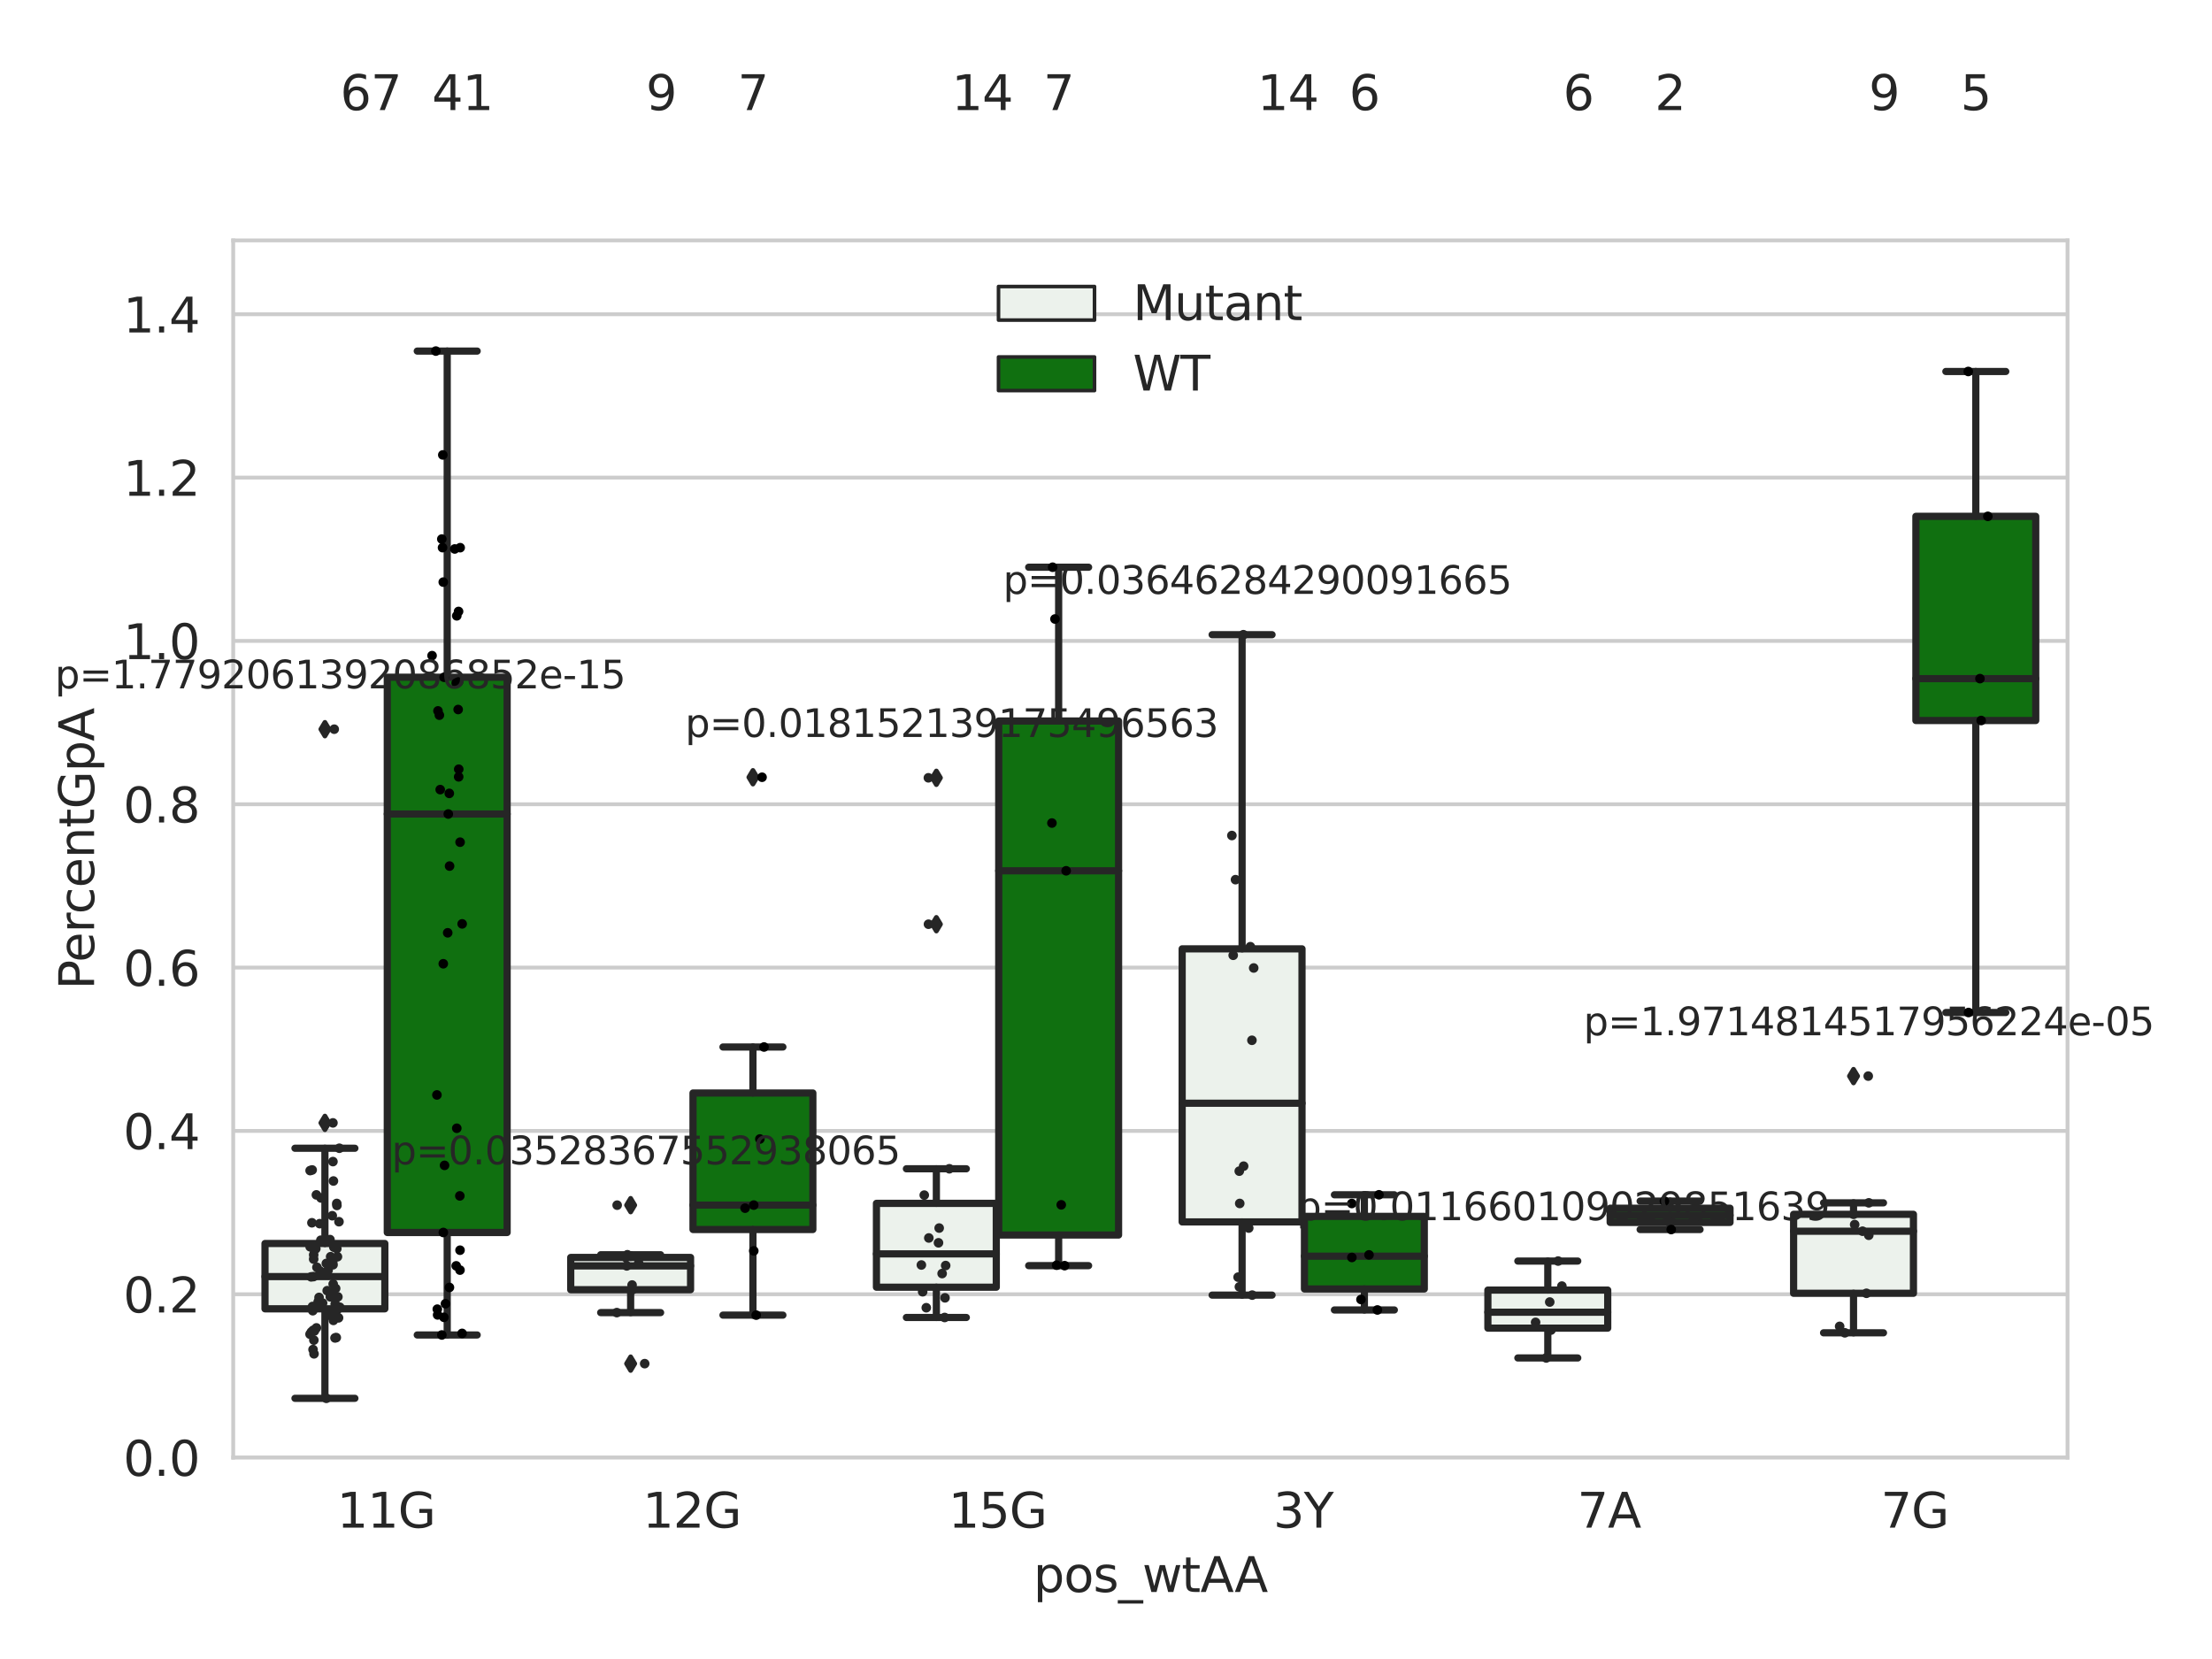 <?xml version="1.0" encoding="utf-8" standalone="no"?>
<!DOCTYPE svg PUBLIC "-//W3C//DTD SVG 1.1//EN"
  "http://www.w3.org/Graphics/SVG/1.1/DTD/svg11.dtd">
<svg xmlns:xlink="http://www.w3.org/1999/xlink" width="460.8pt" height="345.6pt" viewBox="0 0 460.8 345.6" xmlns="http://www.w3.org/2000/svg" version="1.1">
 <defs>
  <style type="text/css">*{stroke-linejoin: round; stroke-linecap: butt}</style>
 </defs>
 <g id="figure_1">
  <g id="patch_1">
   <path d="M 0 345.6 
L 460.8 345.6 
L 460.8 0 
L 0 0 
z
" style="fill: #ffffff"/>
  </g>
  <g id="axes_1">
   <g id="patch_2">
    <path d="M 48.581 303.64 
L 430.704 303.64 
L 430.704 50.085 
L 48.581 50.085 
z
" style="fill: #ffffff"/>
   </g>
   <g id="matplotlib.axis_1">
    <g id="xtick_1">
     <g id="text_1">
      <!-- 11G -->
      <g style="fill: #262626" transform="translate(70.188 318.238)scale(0.1 -0.1)">
       <defs>
        <path id="DejaVuSans-31" d="M 794 531 
L 1825 531 
L 1825 4091 
L 703 3866 
L 703 4441 
L 1819 4666 
L 2450 4666 
L 2450 531 
L 3481 531 
L 3481 0 
L 794 0 
L 794 531 
z
" transform="scale(0.016)"/>
        <path id="DejaVuSans-47" d="M 3809 666 
L 3809 1919 
L 2778 1919 
L 2778 2438 
L 4434 2438 
L 4434 434 
Q 4069 175 3628 42 
Q 3188 -91 2688 -91 
Q 1594 -91 976 548 
Q 359 1188 359 2328 
Q 359 3472 976 4111 
Q 1594 4750 2688 4750 
Q 3144 4750 3555 4637 
Q 3966 4525 4313 4306 
L 4313 3634 
Q 3963 3931 3569 4081 
Q 3175 4231 2741 4231 
Q 1884 4231 1454 3753 
Q 1025 3275 1025 2328 
Q 1025 1384 1454 906 
Q 1884 428 2741 428 
Q 3075 428 3337 486 
Q 3600 544 3809 666 
z
" transform="scale(0.016)"/>
       </defs>
       <use xlink:href="#DejaVuSans-31"/>
       <use xlink:href="#DejaVuSans-31" x="63.623"/>
       <use xlink:href="#DejaVuSans-47" x="127.246"/>
      </g>
     </g>
    </g>
    <g id="xtick_2">
     <g id="text_2">
      <!-- 12G -->
      <g style="fill: #262626" transform="translate(133.875 318.238)scale(0.1 -0.1)">
       <defs>
        <path id="DejaVuSans-32" d="M 1228 531 
L 3431 531 
L 3431 0 
L 469 0 
L 469 531 
Q 828 903 1448 1529 
Q 2069 2156 2228 2338 
Q 2531 2678 2651 2914 
Q 2772 3150 2772 3378 
Q 2772 3750 2511 3984 
Q 2250 4219 1831 4219 
Q 1534 4219 1204 4116 
Q 875 4013 500 3803 
L 500 4441 
Q 881 4594 1212 4672 
Q 1544 4750 1819 4750 
Q 2544 4750 2975 4387 
Q 3406 4025 3406 3419 
Q 3406 3131 3298 2873 
Q 3191 2616 2906 2266 
Q 2828 2175 2409 1742 
Q 1991 1309 1228 531 
z
" transform="scale(0.016)"/>
       </defs>
       <use xlink:href="#DejaVuSans-31"/>
       <use xlink:href="#DejaVuSans-32" x="63.623"/>
       <use xlink:href="#DejaVuSans-47" x="127.246"/>
      </g>
     </g>
    </g>
    <g id="xtick_3">
     <g id="text_3">
      <!-- 15G -->
      <g style="fill: #262626" transform="translate(197.562 318.238)scale(0.1 -0.1)">
       <defs>
        <path id="DejaVuSans-35" d="M 691 4666 
L 3169 4666 
L 3169 4134 
L 1269 4134 
L 1269 2991 
Q 1406 3038 1543 3061 
Q 1681 3084 1819 3084 
Q 2600 3084 3056 2656 
Q 3513 2228 3513 1497 
Q 3513 744 3044 326 
Q 2575 -91 1722 -91 
Q 1428 -91 1123 -41 
Q 819 9 494 109 
L 494 744 
Q 775 591 1075 516 
Q 1375 441 1709 441 
Q 2250 441 2565 725 
Q 2881 1009 2881 1497 
Q 2881 1984 2565 2268 
Q 2250 2553 1709 2553 
Q 1456 2553 1204 2497 
Q 953 2441 691 2322 
L 691 4666 
z
" transform="scale(0.016)"/>
       </defs>
       <use xlink:href="#DejaVuSans-31"/>
       <use xlink:href="#DejaVuSans-35" x="63.623"/>
       <use xlink:href="#DejaVuSans-47" x="127.246"/>
      </g>
     </g>
    </g>
    <g id="xtick_4">
     <g id="text_4">
      <!-- 3Y -->
      <g style="fill: #262626" transform="translate(265.251 318.238)scale(0.1 -0.1)">
       <defs>
        <path id="DejaVuSans-33" d="M 2597 2516 
Q 3050 2419 3304 2112 
Q 3559 1806 3559 1356 
Q 3559 666 3084 287 
Q 2609 -91 1734 -91 
Q 1441 -91 1130 -33 
Q 819 25 488 141 
L 488 750 
Q 750 597 1062 519 
Q 1375 441 1716 441 
Q 2309 441 2620 675 
Q 2931 909 2931 1356 
Q 2931 1769 2642 2001 
Q 2353 2234 1838 2234 
L 1294 2234 
L 1294 2753 
L 1863 2753 
Q 2328 2753 2575 2939 
Q 2822 3125 2822 3475 
Q 2822 3834 2567 4026 
Q 2313 4219 1838 4219 
Q 1578 4219 1281 4162 
Q 984 4106 628 3988 
L 628 4550 
Q 988 4650 1302 4700 
Q 1616 4750 1894 4750 
Q 2613 4750 3031 4423 
Q 3450 4097 3450 3541 
Q 3450 3153 3228 2886 
Q 3006 2619 2597 2516 
z
" transform="scale(0.016)"/>
        <path id="DejaVuSans-59" d="M -13 4666 
L 666 4666 
L 1959 2747 
L 3244 4666 
L 3922 4666 
L 2272 2222 
L 2272 0 
L 1638 0 
L 1638 2222 
L -13 4666 
z
" transform="scale(0.016)"/>
       </defs>
       <use xlink:href="#DejaVuSans-33"/>
       <use xlink:href="#DejaVuSans-59" x="63.623"/>
      </g>
     </g>
    </g>
    <g id="xtick_5">
     <g id="text_5">
      <!-- 7A -->
      <g style="fill: #262626" transform="translate(328.572 318.238)scale(0.1 -0.1)">
       <defs>
        <path id="DejaVuSans-37" d="M 525 4666 
L 3525 4666 
L 3525 4397 
L 1831 0 
L 1172 0 
L 2766 4134 
L 525 4134 
L 525 4666 
z
" transform="scale(0.016)"/>
        <path id="DejaVuSans-41" d="M 2188 4044 
L 1331 1722 
L 3047 1722 
L 2188 4044 
z
M 1831 4666 
L 2547 4666 
L 4325 0 
L 3669 0 
L 3244 1197 
L 1141 1197 
L 716 0 
L 50 0 
L 1831 4666 
z
" transform="scale(0.016)"/>
       </defs>
       <use xlink:href="#DejaVuSans-37"/>
       <use xlink:href="#DejaVuSans-41" x="63.623"/>
      </g>
     </g>
    </g>
    <g id="xtick_6">
     <g id="text_6">
      <!-- 7G -->
      <g style="fill: #262626" transform="translate(391.805 318.238)scale(0.1 -0.1)">
       <use xlink:href="#DejaVuSans-37"/>
       <use xlink:href="#DejaVuSans-47" x="63.623"/>
      </g>
     </g>
    </g>
    <g id="text_7">
     <!-- pos_wtAA -->
     <g style="fill: #262626" transform="translate(215.277 331.638)scale(0.1 -0.1)">
      <defs>
       <path id="DejaVuSans-70" d="M 1159 525 
L 1159 -1331 
L 581 -1331 
L 581 3500 
L 1159 3500 
L 1159 2969 
Q 1341 3281 1617 3432 
Q 1894 3584 2278 3584 
Q 2916 3584 3314 3078 
Q 3713 2572 3713 1747 
Q 3713 922 3314 415 
Q 2916 -91 2278 -91 
Q 1894 -91 1617 61 
Q 1341 213 1159 525 
z
M 3116 1747 
Q 3116 2381 2855 2742 
Q 2594 3103 2138 3103 
Q 1681 3103 1420 2742 
Q 1159 2381 1159 1747 
Q 1159 1113 1420 752 
Q 1681 391 2138 391 
Q 2594 391 2855 752 
Q 3116 1113 3116 1747 
z
" transform="scale(0.016)"/>
       <path id="DejaVuSans-6f" d="M 1959 3097 
Q 1497 3097 1228 2736 
Q 959 2375 959 1747 
Q 959 1119 1226 758 
Q 1494 397 1959 397 
Q 2419 397 2687 759 
Q 2956 1122 2956 1747 
Q 2956 2369 2687 2733 
Q 2419 3097 1959 3097 
z
M 1959 3584 
Q 2709 3584 3137 3096 
Q 3566 2609 3566 1747 
Q 3566 888 3137 398 
Q 2709 -91 1959 -91 
Q 1206 -91 779 398 
Q 353 888 353 1747 
Q 353 2609 779 3096 
Q 1206 3584 1959 3584 
z
" transform="scale(0.016)"/>
       <path id="DejaVuSans-73" d="M 2834 3397 
L 2834 2853 
Q 2591 2978 2328 3040 
Q 2066 3103 1784 3103 
Q 1356 3103 1142 2972 
Q 928 2841 928 2578 
Q 928 2378 1081 2264 
Q 1234 2150 1697 2047 
L 1894 2003 
Q 2506 1872 2764 1633 
Q 3022 1394 3022 966 
Q 3022 478 2636 193 
Q 2250 -91 1575 -91 
Q 1294 -91 989 -36 
Q 684 19 347 128 
L 347 722 
Q 666 556 975 473 
Q 1284 391 1588 391 
Q 1994 391 2212 530 
Q 2431 669 2431 922 
Q 2431 1156 2273 1281 
Q 2116 1406 1581 1522 
L 1381 1569 
Q 847 1681 609 1914 
Q 372 2147 372 2553 
Q 372 3047 722 3315 
Q 1072 3584 1716 3584 
Q 2034 3584 2315 3537 
Q 2597 3491 2834 3397 
z
" transform="scale(0.016)"/>
       <path id="DejaVuSans-5f" d="M 3263 -1063 
L 3263 -1509 
L -63 -1509 
L -63 -1063 
L 3263 -1063 
z
" transform="scale(0.016)"/>
       <path id="DejaVuSans-77" d="M 269 3500 
L 844 3500 
L 1563 769 
L 2278 3500 
L 2956 3500 
L 3675 769 
L 4391 3500 
L 4966 3500 
L 4050 0 
L 3372 0 
L 2619 2869 
L 1863 0 
L 1184 0 
L 269 3500 
z
" transform="scale(0.016)"/>
       <path id="DejaVuSans-74" d="M 1172 4494 
L 1172 3500 
L 2356 3500 
L 2356 3053 
L 1172 3053 
L 1172 1153 
Q 1172 725 1289 603 
Q 1406 481 1766 481 
L 2356 481 
L 2356 0 
L 1766 0 
Q 1100 0 847 248 
Q 594 497 594 1153 
L 594 3053 
L 172 3053 
L 172 3500 
L 594 3500 
L 594 4494 
L 1172 4494 
z
" transform="scale(0.016)"/>
      </defs>
      <use xlink:href="#DejaVuSans-70"/>
      <use xlink:href="#DejaVuSans-6f" x="63.477"/>
      <use xlink:href="#DejaVuSans-73" x="124.658"/>
      <use xlink:href="#DejaVuSans-5f" x="176.758"/>
      <use xlink:href="#DejaVuSans-77" x="226.758"/>
      <use xlink:href="#DejaVuSans-74" x="308.545"/>
      <use xlink:href="#DejaVuSans-41" x="347.754"/>
      <use xlink:href="#DejaVuSans-41" x="418.912"/>
     </g>
    </g>
   </g>
   <g id="matplotlib.axis_2">
    <g id="ytick_1">
     <g id="line2d_1">
      <path d="M 48.581 303.64 
L 430.704 303.64 
" clip-path="url(#p5013e43b17)" style="fill: none; stroke: #cccccc; stroke-width: 0.8; stroke-linecap: round"/>
     </g>
     <g id="text_8">
      <!-- 0.0 -->
      <g style="fill: #262626" transform="translate(25.678 307.439)scale(0.1 -0.1)">
       <defs>
        <path id="DejaVuSans-30" d="M 2034 4250 
Q 1547 4250 1301 3770 
Q 1056 3291 1056 2328 
Q 1056 1369 1301 889 
Q 1547 409 2034 409 
Q 2525 409 2770 889 
Q 3016 1369 3016 2328 
Q 3016 3291 2770 3770 
Q 2525 4250 2034 4250 
z
M 2034 4750 
Q 2819 4750 3233 4129 
Q 3647 3509 3647 2328 
Q 3647 1150 3233 529 
Q 2819 -91 2034 -91 
Q 1250 -91 836 529 
Q 422 1150 422 2328 
Q 422 3509 836 4129 
Q 1250 4750 2034 4750 
z
" transform="scale(0.016)"/>
        <path id="DejaVuSans-2e" d="M 684 794 
L 1344 794 
L 1344 0 
L 684 0 
L 684 794 
z
" transform="scale(0.016)"/>
       </defs>
       <use xlink:href="#DejaVuSans-30"/>
       <use xlink:href="#DejaVuSans-2e" x="63.623"/>
       <use xlink:href="#DejaVuSans-30" x="95.41"/>
      </g>
     </g>
    </g>
    <g id="ytick_2">
     <g id="line2d_2">
      <path d="M 48.581 269.614 
L 430.704 269.614 
" clip-path="url(#p5013e43b17)" style="fill: none; stroke: #cccccc; stroke-width: 0.8; stroke-linecap: round"/>
     </g>
     <g id="text_9">
      <!-- 0.2 -->
      <g style="fill: #262626" transform="translate(25.678 273.413)scale(0.1 -0.1)">
       <use xlink:href="#DejaVuSans-30"/>
       <use xlink:href="#DejaVuSans-2e" x="63.623"/>
       <use xlink:href="#DejaVuSans-32" x="95.41"/>
      </g>
     </g>
    </g>
    <g id="ytick_3">
     <g id="line2d_3">
      <path d="M 48.581 235.589 
L 430.704 235.589 
" clip-path="url(#p5013e43b17)" style="fill: none; stroke: #cccccc; stroke-width: 0.8; stroke-linecap: round"/>
     </g>
     <g id="text_10">
      <!-- 0.4 -->
      <g style="fill: #262626" transform="translate(25.678 239.388)scale(0.1 -0.1)">
       <defs>
        <path id="DejaVuSans-34" d="M 2419 4116 
L 825 1625 
L 2419 1625 
L 2419 4116 
z
M 2253 4666 
L 3047 4666 
L 3047 1625 
L 3713 1625 
L 3713 1100 
L 3047 1100 
L 3047 0 
L 2419 0 
L 2419 1100 
L 313 1100 
L 313 1709 
L 2253 4666 
z
" transform="scale(0.016)"/>
       </defs>
       <use xlink:href="#DejaVuSans-30"/>
       <use xlink:href="#DejaVuSans-2e" x="63.623"/>
       <use xlink:href="#DejaVuSans-34" x="95.41"/>
      </g>
     </g>
    </g>
    <g id="ytick_4">
     <g id="line2d_4">
      <path d="M 48.581 201.563 
L 430.704 201.563 
" clip-path="url(#p5013e43b17)" style="fill: none; stroke: #cccccc; stroke-width: 0.8; stroke-linecap: round"/>
     </g>
     <g id="text_11">
      <!-- 0.6 -->
      <g style="fill: #262626" transform="translate(25.678 205.362)scale(0.1 -0.1)">
       <defs>
        <path id="DejaVuSans-36" d="M 2113 2584 
Q 1688 2584 1439 2293 
Q 1191 2003 1191 1497 
Q 1191 994 1439 701 
Q 1688 409 2113 409 
Q 2538 409 2786 701 
Q 3034 994 3034 1497 
Q 3034 2003 2786 2293 
Q 2538 2584 2113 2584 
z
M 3366 4563 
L 3366 3988 
Q 3128 4100 2886 4159 
Q 2644 4219 2406 4219 
Q 1781 4219 1451 3797 
Q 1122 3375 1075 2522 
Q 1259 2794 1537 2939 
Q 1816 3084 2150 3084 
Q 2853 3084 3261 2657 
Q 3669 2231 3669 1497 
Q 3669 778 3244 343 
Q 2819 -91 2113 -91 
Q 1303 -91 875 529 
Q 447 1150 447 2328 
Q 447 3434 972 4092 
Q 1497 4750 2381 4750 
Q 2619 4750 2861 4703 
Q 3103 4656 3366 4563 
z
" transform="scale(0.016)"/>
       </defs>
       <use xlink:href="#DejaVuSans-30"/>
       <use xlink:href="#DejaVuSans-2e" x="63.623"/>
       <use xlink:href="#DejaVuSans-36" x="95.41"/>
      </g>
     </g>
    </g>
    <g id="ytick_5">
     <g id="line2d_5">
      <path d="M 48.581 167.537 
L 430.704 167.537 
" clip-path="url(#p5013e43b17)" style="fill: none; stroke: #cccccc; stroke-width: 0.8; stroke-linecap: round"/>
     </g>
     <g id="text_12">
      <!-- 0.8 -->
      <g style="fill: #262626" transform="translate(25.678 171.336)scale(0.1 -0.1)">
       <defs>
        <path id="DejaVuSans-38" d="M 2034 2216 
Q 1584 2216 1326 1975 
Q 1069 1734 1069 1313 
Q 1069 891 1326 650 
Q 1584 409 2034 409 
Q 2484 409 2743 651 
Q 3003 894 3003 1313 
Q 3003 1734 2745 1975 
Q 2488 2216 2034 2216 
z
M 1403 2484 
Q 997 2584 770 2862 
Q 544 3141 544 3541 
Q 544 4100 942 4425 
Q 1341 4750 2034 4750 
Q 2731 4750 3128 4425 
Q 3525 4100 3525 3541 
Q 3525 3141 3298 2862 
Q 3072 2584 2669 2484 
Q 3125 2378 3379 2068 
Q 3634 1759 3634 1313 
Q 3634 634 3220 271 
Q 2806 -91 2034 -91 
Q 1263 -91 848 271 
Q 434 634 434 1313 
Q 434 1759 690 2068 
Q 947 2378 1403 2484 
z
M 1172 3481 
Q 1172 3119 1398 2916 
Q 1625 2713 2034 2713 
Q 2441 2713 2670 2916 
Q 2900 3119 2900 3481 
Q 2900 3844 2670 4047 
Q 2441 4250 2034 4250 
Q 1625 4250 1398 4047 
Q 1172 3844 1172 3481 
z
" transform="scale(0.016)"/>
       </defs>
       <use xlink:href="#DejaVuSans-30"/>
       <use xlink:href="#DejaVuSans-2e" x="63.623"/>
       <use xlink:href="#DejaVuSans-38" x="95.41"/>
      </g>
     </g>
    </g>
    <g id="ytick_6">
     <g id="line2d_6">
      <path d="M 48.581 133.511 
L 430.704 133.511 
" clip-path="url(#p5013e43b17)" style="fill: none; stroke: #cccccc; stroke-width: 0.8; stroke-linecap: round"/>
     </g>
     <g id="text_13">
      <!-- 1.0 -->
      <g style="fill: #262626" transform="translate(25.678 137.311)scale(0.1 -0.1)">
       <use xlink:href="#DejaVuSans-31"/>
       <use xlink:href="#DejaVuSans-2e" x="63.623"/>
       <use xlink:href="#DejaVuSans-30" x="95.41"/>
      </g>
     </g>
    </g>
    <g id="ytick_7">
     <g id="line2d_7">
      <path d="M 48.581 99.486 
L 430.704 99.486 
" clip-path="url(#p5013e43b17)" style="fill: none; stroke: #cccccc; stroke-width: 0.8; stroke-linecap: round"/>
     </g>
     <g id="text_14">
      <!-- 1.2 -->
      <g style="fill: #262626" transform="translate(25.678 103.285)scale(0.1 -0.1)">
       <use xlink:href="#DejaVuSans-31"/>
       <use xlink:href="#DejaVuSans-2e" x="63.623"/>
       <use xlink:href="#DejaVuSans-32" x="95.41"/>
      </g>
     </g>
    </g>
    <g id="ytick_8">
     <g id="line2d_8">
      <path d="M 48.581 65.46 
L 430.704 65.46 
" clip-path="url(#p5013e43b17)" style="fill: none; stroke: #cccccc; stroke-width: 0.8; stroke-linecap: round"/>
     </g>
     <g id="text_15">
      <!-- 1.4 -->
      <g style="fill: #262626" transform="translate(25.678 69.259)scale(0.1 -0.1)">
       <use xlink:href="#DejaVuSans-31"/>
       <use xlink:href="#DejaVuSans-2e" x="63.623"/>
       <use xlink:href="#DejaVuSans-34" x="95.41"/>
      </g>
     </g>
    </g>
    <g id="text_16">
     <!-- PercentGpA -->
     <g style="fill: #262626" transform="translate(19.598 206.139)rotate(-90)scale(0.1 -0.1)">
      <defs>
       <path id="DejaVuSans-50" d="M 1259 4147 
L 1259 2394 
L 2053 2394 
Q 2494 2394 2734 2622 
Q 2975 2850 2975 3272 
Q 2975 3691 2734 3919 
Q 2494 4147 2053 4147 
L 1259 4147 
z
M 628 4666 
L 2053 4666 
Q 2838 4666 3239 4311 
Q 3641 3956 3641 3272 
Q 3641 2581 3239 2228 
Q 2838 1875 2053 1875 
L 1259 1875 
L 1259 0 
L 628 0 
L 628 4666 
z
" transform="scale(0.016)"/>
       <path id="DejaVuSans-65" d="M 3597 1894 
L 3597 1613 
L 953 1613 
Q 991 1019 1311 708 
Q 1631 397 2203 397 
Q 2534 397 2845 478 
Q 3156 559 3463 722 
L 3463 178 
Q 3153 47 2828 -22 
Q 2503 -91 2169 -91 
Q 1331 -91 842 396 
Q 353 884 353 1716 
Q 353 2575 817 3079 
Q 1281 3584 2069 3584 
Q 2775 3584 3186 3129 
Q 3597 2675 3597 1894 
z
M 3022 2063 
Q 3016 2534 2758 2815 
Q 2500 3097 2075 3097 
Q 1594 3097 1305 2825 
Q 1016 2553 972 2059 
L 3022 2063 
z
" transform="scale(0.016)"/>
       <path id="DejaVuSans-72" d="M 2631 2963 
Q 2534 3019 2420 3045 
Q 2306 3072 2169 3072 
Q 1681 3072 1420 2755 
Q 1159 2438 1159 1844 
L 1159 0 
L 581 0 
L 581 3500 
L 1159 3500 
L 1159 2956 
Q 1341 3275 1631 3429 
Q 1922 3584 2338 3584 
Q 2397 3584 2469 3576 
Q 2541 3569 2628 3553 
L 2631 2963 
z
" transform="scale(0.016)"/>
       <path id="DejaVuSans-63" d="M 3122 3366 
L 3122 2828 
Q 2878 2963 2633 3030 
Q 2388 3097 2138 3097 
Q 1578 3097 1268 2742 
Q 959 2388 959 1747 
Q 959 1106 1268 751 
Q 1578 397 2138 397 
Q 2388 397 2633 464 
Q 2878 531 3122 666 
L 3122 134 
Q 2881 22 2623 -34 
Q 2366 -91 2075 -91 
Q 1284 -91 818 406 
Q 353 903 353 1747 
Q 353 2603 823 3093 
Q 1294 3584 2113 3584 
Q 2378 3584 2631 3529 
Q 2884 3475 3122 3366 
z
" transform="scale(0.016)"/>
       <path id="DejaVuSans-6e" d="M 3513 2113 
L 3513 0 
L 2938 0 
L 2938 2094 
Q 2938 2591 2744 2837 
Q 2550 3084 2163 3084 
Q 1697 3084 1428 2787 
Q 1159 2491 1159 1978 
L 1159 0 
L 581 0 
L 581 3500 
L 1159 3500 
L 1159 2956 
Q 1366 3272 1645 3428 
Q 1925 3584 2291 3584 
Q 2894 3584 3203 3211 
Q 3513 2838 3513 2113 
z
" transform="scale(0.016)"/>
      </defs>
      <use xlink:href="#DejaVuSans-50"/>
      <use xlink:href="#DejaVuSans-65" x="56.678"/>
      <use xlink:href="#DejaVuSans-72" x="118.201"/>
      <use xlink:href="#DejaVuSans-63" x="157.064"/>
      <use xlink:href="#DejaVuSans-65" x="212.045"/>
      <use xlink:href="#DejaVuSans-6e" x="273.568"/>
      <use xlink:href="#DejaVuSans-74" x="336.947"/>
      <use xlink:href="#DejaVuSans-47" x="376.156"/>
      <use xlink:href="#DejaVuSans-70" x="453.646"/>
      <use xlink:href="#DejaVuSans-41" x="517.123"/>
     </g>
    </g>
   </g>
   <g id="patch_3">
    <path d="M 55.205 272.652 
L 80.17 272.652 
L 80.17 259.043 
L 55.205 259.043 
L 55.205 272.652 
z
" clip-path="url(#p5013e43b17)" style="fill: #ecf2ec; stroke: #262626; stroke-width: 1.5; stroke-linejoin: miter"/>
   </g>
   <g id="patch_4">
    <path d="M 80.679 256.751 
L 105.645 256.751 
L 105.645 141.083 
L 80.679 141.083 
L 80.679 256.751 
z
" clip-path="url(#p5013e43b17)" style="fill: #107010; stroke: #262626; stroke-width: 1.5; stroke-linejoin: miter"/>
   </g>
   <g id="patch_5">
    <path d="M 118.892 268.671 
L 143.857 268.671 
L 143.857 261.95 
L 118.892 261.95 
L 118.892 268.671 
z
" clip-path="url(#p5013e43b17)" style="fill: #ecf2ec; stroke: #262626; stroke-width: 1.5; stroke-linejoin: miter"/>
   </g>
   <g id="patch_6">
    <path d="M 144.367 256.129 
L 169.332 256.129 
L 169.332 227.692 
L 144.367 227.692 
L 144.367 256.129 
z
" clip-path="url(#p5013e43b17)" style="fill: #107010; stroke: #262626; stroke-width: 1.5; stroke-linejoin: miter"/>
   </g>
   <g id="patch_7">
    <path d="M 182.579 268.149 
L 207.544 268.149 
L 207.544 250.681 
L 182.579 250.681 
L 182.579 268.149 
z
" clip-path="url(#p5013e43b17)" style="fill: #ecf2ec; stroke: #262626; stroke-width: 1.5; stroke-linejoin: miter"/>
   </g>
   <g id="patch_8">
    <path d="M 208.054 257.278 
L 233.019 257.278 
L 233.019 150.203 
L 208.054 150.203 
L 208.054 257.278 
z
" clip-path="url(#p5013e43b17)" style="fill: #107010; stroke: #262626; stroke-width: 1.5; stroke-linejoin: miter"/>
   </g>
   <g id="patch_9">
    <path d="M 246.266 254.547 
L 271.232 254.547 
L 271.232 197.66 
L 246.266 197.66 
L 246.266 254.547 
z
" clip-path="url(#p5013e43b17)" style="fill: #ecf2ec; stroke: #262626; stroke-width: 1.5; stroke-linejoin: miter"/>
   </g>
   <g id="patch_10">
    <path d="M 271.741 268.516 
L 296.706 268.516 
L 296.706 253.389 
L 271.741 253.389 
L 271.741 268.516 
z
" clip-path="url(#p5013e43b17)" style="fill: #107010; stroke: #262626; stroke-width: 1.5; stroke-linejoin: miter"/>
   </g>
   <g id="patch_11">
    <path d="M 309.953 276.673 
L 334.919 276.673 
L 334.919 268.746 
L 309.953 268.746 
L 309.953 276.673 
z
" clip-path="url(#p5013e43b17)" style="fill: #ecf2ec; stroke: #262626; stroke-width: 1.5; stroke-linejoin: miter"/>
   </g>
   <g id="patch_12">
    <path d="M 335.428 254.654 
L 360.394 254.654 
L 360.394 251.691 
L 335.428 251.691 
L 335.428 254.654 
z
" clip-path="url(#p5013e43b17)" style="fill: #107010; stroke: #262626; stroke-width: 1.5; stroke-linejoin: miter"/>
   </g>
   <g id="patch_13">
    <path d="M 373.641 269.418 
L 398.606 269.418 
L 398.606 252.961 
L 373.641 252.961 
L 373.641 269.418 
z
" clip-path="url(#p5013e43b17)" style="fill: #ecf2ec; stroke: #262626; stroke-width: 1.5; stroke-linejoin: miter"/>
   </g>
   <g id="patch_14">
    <path d="M 399.115 150.097 
L 424.081 150.097 
L 424.081 107.563 
L 399.115 107.563 
L 399.115 150.097 
z
" clip-path="url(#p5013e43b17)" style="fill: #107010; stroke: #262626; stroke-width: 1.5; stroke-linejoin: miter"/>
   </g>
   <g id="patch_15">
    <path d="M 80.425 303.64 
L 80.425 303.64 
L 80.425 303.64 
L 80.425 303.64 
z
" clip-path="url(#p5013e43b17)" style="fill: #ecf2ec; stroke: #262626; stroke-width: 0.75; stroke-linejoin: miter"/>
   </g>
   <g id="patch_16">
    <path d="M 80.425 303.64 
L 80.425 303.64 
L 80.425 303.64 
L 80.425 303.64 
z
" clip-path="url(#p5013e43b17)" style="fill: #107010; stroke: #262626; stroke-width: 0.75; stroke-linejoin: miter"/>
   </g>
   <g id="PathCollection_1"/>
   <g id="PathCollection_2"/>
   <g id="line2d_9">
    <path d="M 67.687 272.652 
L 67.687 291.295 
" clip-path="url(#p5013e43b17)" style="fill: none; stroke: #262626; stroke-width: 1.5; stroke-linecap: round"/>
   </g>
   <g id="line2d_10">
    <path d="M 67.687 259.043 
L 67.687 239.201 
" clip-path="url(#p5013e43b17)" style="fill: none; stroke: #262626; stroke-width: 1.5; stroke-linecap: round"/>
   </g>
   <g id="line2d_11">
    <path d="M 61.446 291.295 
L 73.929 291.295 
" clip-path="url(#p5013e43b17)" style="fill: none; stroke: #262626; stroke-width: 1.5; stroke-linecap: round"/>
   </g>
   <g id="line2d_12">
    <path d="M 61.446 239.201 
L 73.929 239.201 
" clip-path="url(#p5013e43b17)" style="fill: none; stroke: #262626; stroke-width: 1.5; stroke-linecap: round"/>
   </g>
   <g id="line2d_13">
    <defs>
     <path id="m0b2159e97f" d="M -0 1.414 
L 0.849 0 
L 0 -1.414 
L -0.849 -0 
z
" style="stroke: #262626; stroke-linejoin: miter"/>
    </defs>
    <g clip-path="url(#p5013e43b17)">
     <use xlink:href="#m0b2159e97f" x="67.687" y="233.918" style="fill: #262626; stroke: #262626; stroke-linejoin: miter"/>
     <use xlink:href="#m0b2159e97f" x="67.687" y="151.904" style="fill: #262626; stroke: #262626; stroke-linejoin: miter"/>
    </g>
   </g>
   <g id="line2d_14">
    <path d="M 93.162 256.751 
L 93.162 278.098 
" clip-path="url(#p5013e43b17)" style="fill: none; stroke: #262626; stroke-width: 1.5; stroke-linecap: round"/>
   </g>
   <g id="line2d_15">
    <path d="M 93.162 141.083 
L 93.162 73.136 
" clip-path="url(#p5013e43b17)" style="fill: none; stroke: #262626; stroke-width: 1.5; stroke-linecap: round"/>
   </g>
   <g id="line2d_16">
    <path d="M 86.921 278.098 
L 99.404 278.098 
" clip-path="url(#p5013e43b17)" style="fill: none; stroke: #262626; stroke-width: 1.5; stroke-linecap: round"/>
   </g>
   <g id="line2d_17">
    <path d="M 86.921 73.136 
L 99.404 73.136 
" clip-path="url(#p5013e43b17)" style="fill: none; stroke: #262626; stroke-width: 1.5; stroke-linecap: round"/>
   </g>
   <g id="line2d_18"/>
   <g id="line2d_19">
    <path d="M 131.374 268.671 
L 131.374 273.439 
" clip-path="url(#p5013e43b17)" style="fill: none; stroke: #262626; stroke-width: 1.5; stroke-linecap: round"/>
   </g>
   <g id="line2d_20">
    <path d="M 131.374 261.95 
L 131.374 261.387 
" clip-path="url(#p5013e43b17)" style="fill: none; stroke: #262626; stroke-width: 1.5; stroke-linecap: round"/>
   </g>
   <g id="line2d_21">
    <path d="M 125.133 273.439 
L 137.616 273.439 
" clip-path="url(#p5013e43b17)" style="fill: none; stroke: #262626; stroke-width: 1.5; stroke-linecap: round"/>
   </g>
   <g id="line2d_22">
    <path d="M 125.133 261.387 
L 137.616 261.387 
" clip-path="url(#p5013e43b17)" style="fill: none; stroke: #262626; stroke-width: 1.5; stroke-linecap: round"/>
   </g>
   <g id="line2d_23">
    <g clip-path="url(#p5013e43b17)">
     <use xlink:href="#m0b2159e97f" x="131.374" y="284.071" style="fill: #262626; stroke: #262626; stroke-linejoin: miter"/>
     <use xlink:href="#m0b2159e97f" x="131.374" y="251.056" style="fill: #262626; stroke: #262626; stroke-linejoin: miter"/>
    </g>
   </g>
   <g id="line2d_24">
    <path d="M 156.849 256.129 
L 156.849 273.964 
" clip-path="url(#p5013e43b17)" style="fill: none; stroke: #262626; stroke-width: 1.5; stroke-linecap: round"/>
   </g>
   <g id="line2d_25">
    <path d="M 156.849 227.692 
L 156.849 218.109 
" clip-path="url(#p5013e43b17)" style="fill: none; stroke: #262626; stroke-width: 1.5; stroke-linecap: round"/>
   </g>
   <g id="line2d_26">
    <path d="M 150.608 273.964 
L 163.091 273.964 
" clip-path="url(#p5013e43b17)" style="fill: none; stroke: #262626; stroke-width: 1.5; stroke-linecap: round"/>
   </g>
   <g id="line2d_27">
    <path d="M 150.608 218.109 
L 163.091 218.109 
" clip-path="url(#p5013e43b17)" style="fill: none; stroke: #262626; stroke-width: 1.5; stroke-linecap: round"/>
   </g>
   <g id="line2d_28">
    <g clip-path="url(#p5013e43b17)">
     <use xlink:href="#m0b2159e97f" x="156.849" y="161.914" style="fill: #262626; stroke: #262626; stroke-linejoin: miter"/>
    </g>
   </g>
   <g id="line2d_29">
    <path d="M 195.062 268.149 
L 195.062 274.455 
" clip-path="url(#p5013e43b17)" style="fill: none; stroke: #262626; stroke-width: 1.5; stroke-linecap: round"/>
   </g>
   <g id="line2d_30">
    <path d="M 195.062 250.681 
L 195.062 243.479 
" clip-path="url(#p5013e43b17)" style="fill: none; stroke: #262626; stroke-width: 1.5; stroke-linecap: round"/>
   </g>
   <g id="line2d_31">
    <path d="M 188.82 274.455 
L 201.303 274.455 
" clip-path="url(#p5013e43b17)" style="fill: none; stroke: #262626; stroke-width: 1.5; stroke-linecap: round"/>
   </g>
   <g id="line2d_32">
    <path d="M 188.82 243.479 
L 201.303 243.479 
" clip-path="url(#p5013e43b17)" style="fill: none; stroke: #262626; stroke-width: 1.5; stroke-linecap: round"/>
   </g>
   <g id="line2d_33">
    <g clip-path="url(#p5013e43b17)">
     <use xlink:href="#m0b2159e97f" x="195.062" y="192.53" style="fill: #262626; stroke: #262626; stroke-linejoin: miter"/>
     <use xlink:href="#m0b2159e97f" x="195.062" y="162.031" style="fill: #262626; stroke: #262626; stroke-linejoin: miter"/>
    </g>
   </g>
   <g id="line2d_34">
    <path d="M 220.537 257.278 
L 220.537 263.657 
" clip-path="url(#p5013e43b17)" style="fill: none; stroke: #262626; stroke-width: 1.5; stroke-linecap: round"/>
   </g>
   <g id="line2d_35">
    <path d="M 220.537 150.203 
L 220.537 118.163 
" clip-path="url(#p5013e43b17)" style="fill: none; stroke: #262626; stroke-width: 1.5; stroke-linecap: round"/>
   </g>
   <g id="line2d_36">
    <path d="M 214.295 263.657 
L 226.778 263.657 
" clip-path="url(#p5013e43b17)" style="fill: none; stroke: #262626; stroke-width: 1.5; stroke-linecap: round"/>
   </g>
   <g id="line2d_37">
    <path d="M 214.295 118.163 
L 226.778 118.163 
" clip-path="url(#p5013e43b17)" style="fill: none; stroke: #262626; stroke-width: 1.5; stroke-linecap: round"/>
   </g>
   <g id="line2d_38"/>
   <g id="line2d_39">
    <path d="M 258.749 254.547 
L 258.749 269.795 
" clip-path="url(#p5013e43b17)" style="fill: none; stroke: #262626; stroke-width: 1.5; stroke-linecap: round"/>
   </g>
   <g id="line2d_40">
    <path d="M 258.749 197.66 
L 258.749 132.218 
" clip-path="url(#p5013e43b17)" style="fill: none; stroke: #262626; stroke-width: 1.5; stroke-linecap: round"/>
   </g>
   <g id="line2d_41">
    <path d="M 252.508 269.795 
L 264.99 269.795 
" clip-path="url(#p5013e43b17)" style="fill: none; stroke: #262626; stroke-width: 1.5; stroke-linecap: round"/>
   </g>
   <g id="line2d_42">
    <path d="M 252.508 132.218 
L 264.99 132.218 
" clip-path="url(#p5013e43b17)" style="fill: none; stroke: #262626; stroke-width: 1.5; stroke-linecap: round"/>
   </g>
   <g id="line2d_43"/>
   <g id="line2d_44">
    <path d="M 284.224 268.516 
L 284.224 272.89 
" clip-path="url(#p5013e43b17)" style="fill: none; stroke: #262626; stroke-width: 1.5; stroke-linecap: round"/>
   </g>
   <g id="line2d_45">
    <path d="M 284.224 253.389 
L 284.224 248.894 
" clip-path="url(#p5013e43b17)" style="fill: none; stroke: #262626; stroke-width: 1.5; stroke-linecap: round"/>
   </g>
   <g id="line2d_46">
    <path d="M 277.982 272.89 
L 290.465 272.89 
" clip-path="url(#p5013e43b17)" style="fill: none; stroke: #262626; stroke-width: 1.5; stroke-linecap: round"/>
   </g>
   <g id="line2d_47">
    <path d="M 277.982 248.894 
L 290.465 248.894 
" clip-path="url(#p5013e43b17)" style="fill: none; stroke: #262626; stroke-width: 1.5; stroke-linecap: round"/>
   </g>
   <g id="line2d_48"/>
   <g id="line2d_49">
    <path d="M 322.436 276.673 
L 322.436 282.887 
" clip-path="url(#p5013e43b17)" style="fill: none; stroke: #262626; stroke-width: 1.5; stroke-linecap: round"/>
   </g>
   <g id="line2d_50">
    <path d="M 322.436 268.746 
L 322.436 262.701 
" clip-path="url(#p5013e43b17)" style="fill: none; stroke: #262626; stroke-width: 1.5; stroke-linecap: round"/>
   </g>
   <g id="line2d_51">
    <path d="M 316.195 282.887 
L 328.677 282.887 
" clip-path="url(#p5013e43b17)" style="fill: none; stroke: #262626; stroke-width: 1.5; stroke-linecap: round"/>
   </g>
   <g id="line2d_52">
    <path d="M 316.195 262.701 
L 328.677 262.701 
" clip-path="url(#p5013e43b17)" style="fill: none; stroke: #262626; stroke-width: 1.5; stroke-linecap: round"/>
   </g>
   <g id="line2d_53"/>
   <g id="line2d_54">
    <path d="M 347.911 254.654 
L 347.911 256.136 
" clip-path="url(#p5013e43b17)" style="fill: none; stroke: #262626; stroke-width: 1.5; stroke-linecap: round"/>
   </g>
   <g id="line2d_55">
    <path d="M 347.911 251.691 
L 347.911 250.209 
" clip-path="url(#p5013e43b17)" style="fill: none; stroke: #262626; stroke-width: 1.5; stroke-linecap: round"/>
   </g>
   <g id="line2d_56">
    <path d="M 341.67 256.136 
L 354.152 256.136 
" clip-path="url(#p5013e43b17)" style="fill: none; stroke: #262626; stroke-width: 1.5; stroke-linecap: round"/>
   </g>
   <g id="line2d_57">
    <path d="M 341.67 250.209 
L 354.152 250.209 
" clip-path="url(#p5013e43b17)" style="fill: none; stroke: #262626; stroke-width: 1.5; stroke-linecap: round"/>
   </g>
   <g id="line2d_58"/>
   <g id="line2d_59">
    <path d="M 386.123 269.418 
L 386.123 277.65 
" clip-path="url(#p5013e43b17)" style="fill: none; stroke: #262626; stroke-width: 1.5; stroke-linecap: round"/>
   </g>
   <g id="line2d_60">
    <path d="M 386.123 252.961 
L 386.123 250.572 
" clip-path="url(#p5013e43b17)" style="fill: none; stroke: #262626; stroke-width: 1.5; stroke-linecap: round"/>
   </g>
   <g id="line2d_61">
    <path d="M 379.882 277.65 
L 392.365 277.65 
" clip-path="url(#p5013e43b17)" style="fill: none; stroke: #262626; stroke-width: 1.5; stroke-linecap: round"/>
   </g>
   <g id="line2d_62">
    <path d="M 379.882 250.572 
L 392.365 250.572 
" clip-path="url(#p5013e43b17)" style="fill: none; stroke: #262626; stroke-width: 1.5; stroke-linecap: round"/>
   </g>
   <g id="line2d_63">
    <g clip-path="url(#p5013e43b17)">
     <use xlink:href="#m0b2159e97f" x="386.123" y="224.171" style="fill: #262626; stroke: #262626; stroke-linejoin: miter"/>
    </g>
   </g>
   <g id="line2d_64">
    <path d="M 411.598 150.097 
L 411.598 210.925 
" clip-path="url(#p5013e43b17)" style="fill: none; stroke: #262626; stroke-width: 1.5; stroke-linecap: round"/>
   </g>
   <g id="line2d_65">
    <path d="M 411.598 107.563 
L 411.598 77.385 
" clip-path="url(#p5013e43b17)" style="fill: none; stroke: #262626; stroke-width: 1.5; stroke-linecap: round"/>
   </g>
   <g id="line2d_66">
    <path d="M 405.357 210.925 
L 417.84 210.925 
" clip-path="url(#p5013e43b17)" style="fill: none; stroke: #262626; stroke-width: 1.5; stroke-linecap: round"/>
   </g>
   <g id="line2d_67">
    <path d="M 405.357 77.385 
L 417.84 77.385 
" clip-path="url(#p5013e43b17)" style="fill: none; stroke: #262626; stroke-width: 1.5; stroke-linecap: round"/>
   </g>
   <g id="line2d_68"/>
   <g id="line2d_69">
    <path d="M 55.205 265.939 
L 80.17 265.939 
" clip-path="url(#p5013e43b17)" style="fill: none; stroke: #262626; stroke-width: 1.5; stroke-linecap: round"/>
   </g>
   <g id="line2d_70">
    <path d="M 80.679 169.57 
L 105.645 169.57 
" clip-path="url(#p5013e43b17)" style="fill: none; stroke: #262626; stroke-width: 1.5; stroke-linecap: round"/>
   </g>
   <g id="line2d_71">
    <path d="M 118.892 263.707 
L 143.857 263.707 
" clip-path="url(#p5013e43b17)" style="fill: none; stroke: #262626; stroke-width: 1.5; stroke-linecap: round"/>
   </g>
   <g id="line2d_72">
    <path d="M 144.367 251.043 
L 169.332 251.043 
" clip-path="url(#p5013e43b17)" style="fill: none; stroke: #262626; stroke-width: 1.5; stroke-linecap: round"/>
   </g>
   <g id="line2d_73">
    <path d="M 182.579 261.21 
L 207.544 261.21 
" clip-path="url(#p5013e43b17)" style="fill: none; stroke: #262626; stroke-width: 1.5; stroke-linecap: round"/>
   </g>
   <g id="line2d_74">
    <path d="M 208.054 181.404 
L 233.019 181.404 
" clip-path="url(#p5013e43b17)" style="fill: none; stroke: #262626; stroke-width: 1.5; stroke-linecap: round"/>
   </g>
   <g id="line2d_75">
    <path d="M 246.266 229.821 
L 271.232 229.821 
" clip-path="url(#p5013e43b17)" style="fill: none; stroke: #262626; stroke-width: 1.5; stroke-linecap: round"/>
   </g>
   <g id="line2d_76">
    <path d="M 271.741 261.682 
L 296.706 261.682 
" clip-path="url(#p5013e43b17)" style="fill: none; stroke: #262626; stroke-width: 1.5; stroke-linecap: round"/>
   </g>
   <g id="line2d_77">
    <path d="M 309.953 273.354 
L 334.919 273.354 
" clip-path="url(#p5013e43b17)" style="fill: none; stroke: #262626; stroke-width: 1.5; stroke-linecap: round"/>
   </g>
   <g id="line2d_78">
    <path d="M 335.428 253.172 
L 360.394 253.172 
" clip-path="url(#p5013e43b17)" style="fill: none; stroke: #262626; stroke-width: 1.5; stroke-linecap: round"/>
   </g>
   <g id="line2d_79">
    <path d="M 373.641 256.485 
L 398.606 256.485 
" clip-path="url(#p5013e43b17)" style="fill: none; stroke: #262626; stroke-width: 1.5; stroke-linecap: round"/>
   </g>
   <g id="line2d_80">
    <path d="M 399.115 141.37 
L 424.081 141.37 
" clip-path="url(#p5013e43b17)" style="fill: none; stroke: #262626; stroke-width: 1.5; stroke-linecap: round"/>
   </g>
   <g id="patch_17">
    <path d="M 48.581 303.64 
L 48.581 50.085 
" style="fill: none; stroke: #cccccc; stroke-width: 0.8; stroke-linejoin: miter; stroke-linecap: square"/>
   </g>
   <g id="patch_18">
    <path d="M 430.704 303.64 
L 430.704 50.085 
" style="fill: none; stroke: #cccccc; stroke-width: 0.8; stroke-linejoin: miter; stroke-linecap: square"/>
   </g>
   <g id="patch_19">
    <path d="M 48.581 303.64 
L 430.704 303.64 
" style="fill: none; stroke: #cccccc; stroke-width: 0.8; stroke-linejoin: miter; stroke-linecap: square"/>
   </g>
   <g id="patch_20">
    <path d="M 48.581 50.085 
L 430.704 50.085 
" style="fill: none; stroke: #cccccc; stroke-width: 0.8; stroke-linejoin: miter; stroke-linecap: square"/>
   </g>
   <g id="PathCollection_3">
    <defs>
     <path id="C0_0_68a753efba" d="M 0 1 
C 0.265 1 0.52 0.895 0.707 0.707 
C 0.895 0.52 1 0.265 1 -0 
C 1 -0.265 0.895 -0.52 0.707 -0.707 
C 0.52 -0.895 0.265 -1 0 -1 
C -0.265 -1 -0.52 -0.895 -0.707 -0.707 
C -0.895 -0.52 -1 -0.265 -1 0 
C -1 0.265 -0.895 0.52 -0.707 0.707 
C -0.52 0.895 -0.265 1 0 1 
z
"/>
    </defs>
    <g clip-path="url(#p5013e43b17)">
     <use xlink:href="#C0_0_68a753efba" x="66.835" y="258.361" style="fill: #262626"/>
    </g>
    <g clip-path="url(#p5013e43b17)">
     <use xlink:href="#C0_0_68a753efba" x="65.346" y="261.402" style="fill: #262626"/>
    </g>
    <g clip-path="url(#p5013e43b17)">
     <use xlink:href="#C0_0_68a753efba" x="65.779" y="272.128" style="fill: #262626"/>
    </g>
    <g clip-path="url(#p5013e43b17)">
     <use xlink:href="#C0_0_68a753efba" x="70.141" y="272.985" style="fill: #262626"/>
    </g>
    <g clip-path="url(#p5013e43b17)">
     <use xlink:href="#C0_0_68a753efba" x="66.465" y="270.277" style="fill: #262626"/>
    </g>
    <g clip-path="url(#p5013e43b17)">
     <use xlink:href="#C0_0_68a753efba" x="65.909" y="248.913" style="fill: #262626"/>
    </g>
    <g clip-path="url(#p5013e43b17)">
     <use xlink:href="#C0_0_68a753efba" x="70.168" y="260.115" style="fill: #262626"/>
    </g>
    <g clip-path="url(#p5013e43b17)">
     <use xlink:href="#C0_0_68a753efba" x="69.355" y="233.918" style="fill: #262626"/>
    </g>
    <g clip-path="url(#p5013e43b17)">
     <use xlink:href="#C0_0_68a753efba" x="69.088" y="273.422" style="fill: #262626"/>
    </g>
    <g clip-path="url(#p5013e43b17)">
     <use xlink:href="#C0_0_68a753efba" x="70.386" y="270.16" style="fill: #262626"/>
    </g>
    <g clip-path="url(#p5013e43b17)">
     <use xlink:href="#C0_0_68a753efba" x="65.787" y="260.129" style="fill: #262626"/>
    </g>
    <g clip-path="url(#p5013e43b17)">
     <use xlink:href="#C0_0_68a753efba" x="70.692" y="239.201" style="fill: #262626"/>
    </g>
    <g clip-path="url(#p5013e43b17)">
     <use xlink:href="#C0_0_68a753efba" x="69.92" y="268.41" style="fill: #262626"/>
    </g>
    <g clip-path="url(#p5013e43b17)">
     <use xlink:href="#C0_0_68a753efba" x="70.186" y="251.117" style="fill: #262626"/>
    </g>
    <g clip-path="url(#p5013e43b17)">
     <use xlink:href="#C0_0_68a753efba" x="67.982" y="263.197" style="fill: #262626"/>
    </g>
    <g clip-path="url(#p5013e43b17)">
     <use xlink:href="#C0_0_68a753efba" x="70.052" y="278.642" style="fill: #262626"/>
    </g>
    <g clip-path="url(#p5013e43b17)">
     <use xlink:href="#C0_0_68a753efba" x="65.245" y="277.123" style="fill: #262626"/>
    </g>
    <g clip-path="url(#p5013e43b17)">
     <use xlink:href="#C0_0_68a753efba" x="69.02" y="269.933" style="fill: #262626"/>
    </g>
    <g clip-path="url(#p5013e43b17)">
     <use xlink:href="#C0_0_68a753efba" x="69.458" y="246.024" style="fill: #262626"/>
    </g>
    <g clip-path="url(#p5013e43b17)">
     <use xlink:href="#C0_0_68a753efba" x="69.379" y="263.472" style="fill: #262626"/>
    </g>
    <g clip-path="url(#p5013e43b17)">
     <use xlink:href="#C0_0_68a753efba" x="65.385" y="279.171" style="fill: #262626"/>
    </g>
    <g clip-path="url(#p5013e43b17)">
     <use xlink:href="#C0_0_68a753efba" x="65.418" y="282.029" style="fill: #262626"/>
    </g>
    <g clip-path="url(#p5013e43b17)">
     <use xlink:href="#C0_0_68a753efba" x="66.024" y="264.002" style="fill: #262626"/>
    </g>
    <g clip-path="url(#p5013e43b17)">
     <use xlink:href="#C0_0_68a753efba" x="69.624" y="151.904" style="fill: #262626"/>
    </g>
    <g clip-path="url(#p5013e43b17)">
     <use xlink:href="#C0_0_68a753efba" x="66.834" y="271.863" style="fill: #262626"/>
    </g>
    <g clip-path="url(#p5013e43b17)">
     <use xlink:href="#C0_0_68a753efba" x="65.096" y="272.171" style="fill: #262626"/>
    </g>
    <g clip-path="url(#p5013e43b17)">
     <use xlink:href="#C0_0_68a753efba" x="65.029" y="243.723" style="fill: #262626"/>
    </g>
    <g clip-path="url(#p5013e43b17)">
     <use xlink:href="#C0_0_68a753efba" x="69.547" y="259.809" style="fill: #262626"/>
    </g>
    <g clip-path="url(#p5013e43b17)">
     <use xlink:href="#C0_0_68a753efba" x="69.356" y="241.981" style="fill: #262626"/>
    </g>
    <g clip-path="url(#p5013e43b17)">
     <use xlink:href="#C0_0_68a753efba" x="67.984" y="265.215" style="fill: #262626"/>
    </g>
    <g clip-path="url(#p5013e43b17)">
     <use xlink:href="#C0_0_68a753efba" x="66.872" y="249.556" style="fill: #262626"/>
    </g>
    <g clip-path="url(#p5013e43b17)">
     <use xlink:href="#C0_0_68a753efba" x="65.343" y="262.299" style="fill: #262626"/>
    </g>
    <g clip-path="url(#p5013e43b17)">
     <use xlink:href="#C0_0_68a753efba" x="69.015" y="274.138" style="fill: #262626"/>
    </g>
    <g clip-path="url(#p5013e43b17)">
     <use xlink:href="#C0_0_68a753efba" x="69.456" y="275.064" style="fill: #262626"/>
    </g>
    <g clip-path="url(#p5013e43b17)">
     <use xlink:href="#C0_0_68a753efba" x="65.918" y="276.623" style="fill: #262626"/>
    </g>
    <g clip-path="url(#p5013e43b17)">
     <use xlink:href="#C0_0_68a753efba" x="70.781" y="272.319" style="fill: #262626"/>
    </g>
    <g clip-path="url(#p5013e43b17)">
     <use xlink:href="#C0_0_68a753efba" x="67.2" y="271.454" style="fill: #262626"/>
    </g>
    <g clip-path="url(#p5013e43b17)">
     <use xlink:href="#C0_0_68a753efba" x="64.587" y="277.941" style="fill: #262626"/>
    </g>
    <g clip-path="url(#p5013e43b17)">
     <use xlink:href="#C0_0_68a753efba" x="66.601" y="254.912" style="fill: #262626"/>
    </g>
    <g clip-path="url(#p5013e43b17)">
     <use xlink:href="#C0_0_68a753efba" x="64.979" y="254.726" style="fill: #262626"/>
    </g>
    <g clip-path="url(#p5013e43b17)">
     <use xlink:href="#C0_0_68a753efba" x="65.159" y="273.045" style="fill: #262626"/>
    </g>
    <g clip-path="url(#p5013e43b17)">
     <use xlink:href="#C0_0_68a753efba" x="65.492" y="277.273" style="fill: #262626"/>
    </g>
    <g clip-path="url(#p5013e43b17)">
     <use xlink:href="#C0_0_68a753efba" x="69.408" y="267.486" style="fill: #262626"/>
    </g>
    <g clip-path="url(#p5013e43b17)">
     <use xlink:href="#C0_0_68a753efba" x="64.605" y="243.856" style="fill: #262626"/>
    </g>
    <g clip-path="url(#p5013e43b17)">
     <use xlink:href="#C0_0_68a753efba" x="70.157" y="250.701" style="fill: #262626"/>
    </g>
    <g clip-path="url(#p5013e43b17)">
     <use xlink:href="#C0_0_68a753efba" x="65.318" y="265.939" style="fill: #262626"/>
    </g>
    <g clip-path="url(#p5013e43b17)">
     <use xlink:href="#C0_0_68a753efba" x="70.526" y="274.531" style="fill: #262626"/>
    </g>
    <g clip-path="url(#p5013e43b17)">
     <use xlink:href="#C0_0_68a753efba" x="68.815" y="270.156" style="fill: #262626"/>
    </g>
    <g clip-path="url(#p5013e43b17)">
     <use xlink:href="#C0_0_68a753efba" x="69.828" y="271.66" style="fill: #262626"/>
    </g>
    <g clip-path="url(#p5013e43b17)">
     <use xlink:href="#C0_0_68a753efba" x="68.16" y="268.874" style="fill: #262626"/>
    </g>
    <g clip-path="url(#p5013e43b17)">
     <use xlink:href="#C0_0_68a753efba" x="68.879" y="261.794" style="fill: #262626"/>
    </g>
    <g clip-path="url(#p5013e43b17)">
     <use xlink:href="#C0_0_68a753efba" x="65.214" y="281.137" style="fill: #262626"/>
    </g>
    <g clip-path="url(#p5013e43b17)">
     <use xlink:href="#C0_0_68a753efba" x="65.174" y="259.967" style="fill: #262626"/>
    </g>
    <g clip-path="url(#p5013e43b17)">
     <use xlink:href="#C0_0_68a753efba" x="68.352" y="264.609" style="fill: #262626"/>
    </g>
    <g clip-path="url(#p5013e43b17)">
     <use xlink:href="#C0_0_68a753efba" x="70.615" y="254.506" style="fill: #262626"/>
    </g>
    <g clip-path="url(#p5013e43b17)">
     <use xlink:href="#C0_0_68a753efba" x="64.61" y="259.724" style="fill: #262626"/>
    </g>
    <g clip-path="url(#p5013e43b17)">
     <use xlink:href="#C0_0_68a753efba" x="70.299" y="261.8" style="fill: #262626"/>
    </g>
    <g clip-path="url(#p5013e43b17)">
     <use xlink:href="#C0_0_68a753efba" x="67.985" y="291.295" style="fill: #262626"/>
    </g>
    <g clip-path="url(#p5013e43b17)">
     <use xlink:href="#C0_0_68a753efba" x="66.67" y="264.787" style="fill: #262626"/>
    </g>
    <g clip-path="url(#p5013e43b17)">
     <use xlink:href="#C0_0_68a753efba" x="68.983" y="269.518" style="fill: #262626"/>
    </g>
    <g clip-path="url(#p5013e43b17)">
     <use xlink:href="#C0_0_68a753efba" x="64.817" y="265.995" style="fill: #262626"/>
    </g>
    <g clip-path="url(#p5013e43b17)">
     <use xlink:href="#C0_0_68a753efba" x="69.219" y="253.259" style="fill: #262626"/>
    </g>
    <g clip-path="url(#p5013e43b17)">
     <use xlink:href="#C0_0_68a753efba" x="64.863" y="277.485" style="fill: #262626"/>
    </g>
    <g clip-path="url(#p5013e43b17)">
     <use xlink:href="#C0_0_68a753efba" x="69.786" y="278.715" style="fill: #262626"/>
    </g>
    <g clip-path="url(#p5013e43b17)">
     <use xlink:href="#C0_0_68a753efba" x="69.314" y="262.824" style="fill: #262626"/>
    </g>
    <g clip-path="url(#p5013e43b17)">
     <use xlink:href="#C0_0_68a753efba" x="66.28" y="271.184" style="fill: #262626"/>
    </g>
    <g clip-path="url(#p5013e43b17)">
     <use xlink:href="#C0_0_68a753efba" x="68.742" y="258.23" style="fill: #262626"/>
    </g>
   </g>
   <g id="PathCollection_4">
    <defs>
     <path id="C1_0_fcf3e82a2f" d="M 0 1 
C 0.265 1 0.52 0.895 0.707 0.707 
C 0.895 0.52 1 0.265 1 -0 
C 1 -0.265 0.895 -0.52 0.707 -0.707 
C 0.52 -0.895 0.265 -1 0 -1 
C -0.265 -1 -0.52 -0.895 -0.707 -0.707 
C -0.895 -0.52 -1 -0.265 -1 0 
C -1 0.265 -0.895 0.52 -0.707 0.707 
C -0.52 0.895 -0.265 1 0 1 
z
"/>
    </defs>
    <g clip-path="url(#p5013e43b17)">
     <use xlink:href="#C1_0_fcf3e82a2f" x="92.189" y="114.085"/>
    </g>
    <g clip-path="url(#p5013e43b17)">
     <use xlink:href="#C1_0_fcf3e82a2f" x="92.341" y="121.265"/>
    </g>
    <g clip-path="url(#p5013e43b17)">
     <use xlink:href="#C1_0_fcf3e82a2f" x="95.038" y="142.28"/>
    </g>
    <g clip-path="url(#p5013e43b17)">
     <use xlink:href="#C1_0_fcf3e82a2f" x="95.497" y="142.064"/>
    </g>
    <g clip-path="url(#p5013e43b17)">
     <use xlink:href="#C1_0_fcf3e82a2f" x="90.008" y="136.58"/>
    </g>
    <g clip-path="url(#p5013e43b17)">
     <use xlink:href="#C1_0_fcf3e82a2f" x="93.596" y="165.279"/>
    </g>
    <g clip-path="url(#p5013e43b17)">
     <use xlink:href="#C1_0_fcf3e82a2f" x="95.035" y="263.698"/>
    </g>
    <g clip-path="url(#p5013e43b17)">
     <use xlink:href="#C1_0_fcf3e82a2f" x="92.482" y="274.419"/>
    </g>
    <g clip-path="url(#p5013e43b17)">
     <use xlink:href="#C1_0_fcf3e82a2f" x="93.386" y="169.57"/>
    </g>
    <g clip-path="url(#p5013e43b17)">
     <use xlink:href="#C1_0_fcf3e82a2f" x="95.549" y="161.83"/>
    </g>
    <g clip-path="url(#p5013e43b17)">
     <use xlink:href="#C1_0_fcf3e82a2f" x="95.845" y="175.441"/>
    </g>
    <g clip-path="url(#p5013e43b17)">
     <use xlink:href="#C1_0_fcf3e82a2f" x="92.043" y="278.098"/>
    </g>
    <g clip-path="url(#p5013e43b17)">
     <use xlink:href="#C1_0_fcf3e82a2f" x="92.344" y="200.768"/>
    </g>
    <g clip-path="url(#p5013e43b17)">
     <use xlink:href="#C1_0_fcf3e82a2f" x="95.442" y="147.805"/>
    </g>
    <g clip-path="url(#p5013e43b17)">
     <use xlink:href="#C1_0_fcf3e82a2f" x="91.704" y="164.489"/>
    </g>
    <g clip-path="url(#p5013e43b17)">
     <use xlink:href="#C1_0_fcf3e82a2f" x="91.239" y="148.093"/>
    </g>
    <g clip-path="url(#p5013e43b17)">
     <use xlink:href="#C1_0_fcf3e82a2f" x="96.264" y="277.771"/>
    </g>
    <g clip-path="url(#p5013e43b17)">
     <use xlink:href="#C1_0_fcf3e82a2f" x="91.166" y="273.919"/>
    </g>
    <g clip-path="url(#p5013e43b17)">
     <use xlink:href="#C1_0_fcf3e82a2f" x="94.729" y="114.359"/>
    </g>
    <g clip-path="url(#p5013e43b17)">
     <use xlink:href="#C1_0_fcf3e82a2f" x="90.794" y="73.136"/>
    </g>
    <g clip-path="url(#p5013e43b17)">
     <use xlink:href="#C1_0_fcf3e82a2f" x="95.156" y="128.29"/>
    </g>
    <g clip-path="url(#p5013e43b17)">
     <use xlink:href="#C1_0_fcf3e82a2f" x="95.563" y="160.241"/>
    </g>
    <g clip-path="url(#p5013e43b17)">
     <use xlink:href="#C1_0_fcf3e82a2f" x="91.533" y="148.983"/>
    </g>
    <g clip-path="url(#p5013e43b17)">
     <use xlink:href="#C1_0_fcf3e82a2f" x="95.156" y="235.037"/>
    </g>
    <g clip-path="url(#p5013e43b17)">
     <use xlink:href="#C1_0_fcf3e82a2f" x="91.1" y="272.722"/>
    </g>
    <g clip-path="url(#p5013e43b17)">
     <use xlink:href="#C1_0_fcf3e82a2f" x="93.656" y="180.417"/>
    </g>
    <g clip-path="url(#p5013e43b17)">
     <use xlink:href="#C1_0_fcf3e82a2f" x="92.517" y="141.083"/>
    </g>
    <g clip-path="url(#p5013e43b17)">
     <use xlink:href="#C1_0_fcf3e82a2f" x="92.038" y="112.297"/>
    </g>
    <g clip-path="url(#p5013e43b17)">
     <use xlink:href="#C1_0_fcf3e82a2f" x="92.607" y="242.766"/>
    </g>
    <g clip-path="url(#p5013e43b17)">
     <use xlink:href="#C1_0_fcf3e82a2f" x="95.526" y="127.376"/>
    </g>
    <g clip-path="url(#p5013e43b17)">
     <use xlink:href="#C1_0_fcf3e82a2f" x="95.792" y="249.125"/>
    </g>
    <g clip-path="url(#p5013e43b17)">
     <use xlink:href="#C1_0_fcf3e82a2f" x="92.244" y="94.768"/>
    </g>
    <g clip-path="url(#p5013e43b17)">
     <use xlink:href="#C1_0_fcf3e82a2f" x="95.863" y="114.092"/>
    </g>
    <g clip-path="url(#p5013e43b17)">
     <use xlink:href="#C1_0_fcf3e82a2f" x="93.266" y="194.321"/>
    </g>
    <g clip-path="url(#p5013e43b17)">
     <use xlink:href="#C1_0_fcf3e82a2f" x="93.627" y="268.198"/>
    </g>
    <g clip-path="url(#p5013e43b17)">
     <use xlink:href="#C1_0_fcf3e82a2f" x="92.799" y="271.593"/>
    </g>
    <g clip-path="url(#p5013e43b17)">
     <use xlink:href="#C1_0_fcf3e82a2f" x="91.02" y="228.096"/>
    </g>
    <g clip-path="url(#p5013e43b17)">
     <use xlink:href="#C1_0_fcf3e82a2f" x="96.278" y="192.461"/>
    </g>
    <g clip-path="url(#p5013e43b17)">
     <use xlink:href="#C1_0_fcf3e82a2f" x="92.355" y="256.751"/>
    </g>
    <g clip-path="url(#p5013e43b17)">
     <use xlink:href="#C1_0_fcf3e82a2f" x="95.824" y="264.584"/>
    </g>
    <g clip-path="url(#p5013e43b17)">
     <use xlink:href="#C1_0_fcf3e82a2f" x="95.831" y="260.44"/>
    </g>
   </g>
   <g id="PathCollection_5">
    <defs>
     <path id="C2_0_c10539d009" d="M 0 1 
C 0.265 1 0.52 0.895 0.707 0.707 
C 0.895 0.52 1 0.265 1 -0 
C 1 -0.265 0.895 -0.52 0.707 -0.707 
C 0.52 -0.895 0.265 -1 0 -1 
C -0.265 -1 -0.52 -0.895 -0.707 -0.707 
C -0.895 -0.52 -1 -0.265 -1 0 
C -1 0.265 -0.895 0.52 -0.707 0.707 
C -0.52 0.895 -0.265 1 0 1 
z
"/>
    </defs>
    <g clip-path="url(#p5013e43b17)">
     <use xlink:href="#C2_0_c10539d009" x="133.048" y="263.159" style="fill: #262626"/>
    </g>
    <g clip-path="url(#p5013e43b17)">
     <use xlink:href="#C2_0_c10539d009" x="130.564" y="263.707" style="fill: #262626"/>
    </g>
    <g clip-path="url(#p5013e43b17)">
     <use xlink:href="#C2_0_c10539d009" x="131.676" y="267.693" style="fill: #262626"/>
    </g>
    <g clip-path="url(#p5013e43b17)">
     <use xlink:href="#C2_0_c10539d009" x="128.566" y="251.056" style="fill: #262626"/>
    </g>
    <g clip-path="url(#p5013e43b17)">
     <use xlink:href="#C2_0_c10539d009" x="131.743" y="268.671" style="fill: #262626"/>
    </g>
    <g clip-path="url(#p5013e43b17)">
     <use xlink:href="#C2_0_c10539d009" x="130.38" y="261.95" style="fill: #262626"/>
    </g>
    <g clip-path="url(#p5013e43b17)">
     <use xlink:href="#C2_0_c10539d009" x="130.7" y="261.387" style="fill: #262626"/>
    </g>
    <g clip-path="url(#p5013e43b17)">
     <use xlink:href="#C2_0_c10539d009" x="128.492" y="273.439" style="fill: #262626"/>
    </g>
    <g clip-path="url(#p5013e43b17)">
     <use xlink:href="#C2_0_c10539d009" x="134.3" y="284.071" style="fill: #262626"/>
    </g>
   </g>
   <g id="PathCollection_6">
    <defs>
     <path id="C3_0_15c7cc5256" d="M 0 1 
C 0.265 1 0.52 0.895 0.707 0.707 
C 0.895 0.52 1 0.265 1 -0 
C 1 -0.265 0.895 -0.52 0.707 -0.707 
C 0.52 -0.895 0.265 -1 0 -1 
C -0.265 -1 -0.52 -0.895 -0.707 -0.707 
C -0.895 -0.52 -1 -0.265 -1 0 
C -1 0.265 -0.895 0.52 -0.707 0.707 
C -0.52 0.895 -0.265 1 0 1 
z
"/>
    </defs>
    <g clip-path="url(#p5013e43b17)">
     <use xlink:href="#C3_0_15c7cc5256" x="159.162" y="218.109"/>
    </g>
    <g clip-path="url(#p5013e43b17)">
     <use xlink:href="#C3_0_15c7cc5256" x="157.018" y="251.043"/>
    </g>
    <g clip-path="url(#p5013e43b17)">
     <use xlink:href="#C3_0_15c7cc5256" x="157.528" y="273.964"/>
    </g>
    <g clip-path="url(#p5013e43b17)">
     <use xlink:href="#C3_0_15c7cc5256" x="155.214" y="251.68"/>
    </g>
    <g clip-path="url(#p5013e43b17)">
     <use xlink:href="#C3_0_15c7cc5256" x="158.296" y="237.276"/>
    </g>
    <g clip-path="url(#p5013e43b17)">
     <use xlink:href="#C3_0_15c7cc5256" x="158.747" y="161.914"/>
    </g>
    <g clip-path="url(#p5013e43b17)">
     <use xlink:href="#C3_0_15c7cc5256" x="157.026" y="260.578"/>
    </g>
   </g>
   <g id="PathCollection_7">
    <defs>
     <path id="C4_0_b83a8665e1" d="M 0 1 
C 0.265 1 0.52 0.895 0.707 0.707 
C 0.895 0.52 1 0.265 1 -0 
C 1 -0.265 0.895 -0.52 0.707 -0.707 
C 0.52 -0.895 0.265 -1 0 -1 
C -0.265 -1 -0.52 -0.895 -0.707 -0.707 
C -0.895 -0.52 -1 -0.265 -1 0 
C -1 0.265 -0.895 0.52 -0.707 0.707 
C -0.52 0.895 -0.265 1 0 1 
z
"/>
    </defs>
    <g clip-path="url(#p5013e43b17)">
     <use xlink:href="#C4_0_b83a8665e1" x="197.763" y="243.479" style="fill: #262626"/>
    </g>
    <g clip-path="url(#p5013e43b17)">
     <use xlink:href="#C4_0_b83a8665e1" x="196.264" y="265.304" style="fill: #262626"/>
    </g>
    <g clip-path="url(#p5013e43b17)">
     <use xlink:href="#C4_0_b83a8665e1" x="193.49" y="257.891" style="fill: #262626"/>
    </g>
    <g clip-path="url(#p5013e43b17)">
     <use xlink:href="#C4_0_b83a8665e1" x="192.208" y="269.097" style="fill: #262626"/>
    </g>
    <g clip-path="url(#p5013e43b17)">
     <use xlink:href="#C4_0_b83a8665e1" x="191.939" y="263.521" style="fill: #262626"/>
    </g>
    <g clip-path="url(#p5013e43b17)">
     <use xlink:href="#C4_0_b83a8665e1" x="196.86" y="270.362" style="fill: #262626"/>
    </g>
    <g clip-path="url(#p5013e43b17)">
     <use xlink:href="#C4_0_b83a8665e1" x="196.788" y="274.455" style="fill: #262626"/>
    </g>
    <g clip-path="url(#p5013e43b17)">
     <use xlink:href="#C4_0_b83a8665e1" x="195.505" y="258.9" style="fill: #262626"/>
    </g>
    <g clip-path="url(#p5013e43b17)">
     <use xlink:href="#C4_0_b83a8665e1" x="195.648" y="255.827" style="fill: #262626"/>
    </g>
    <g clip-path="url(#p5013e43b17)">
     <use xlink:href="#C4_0_b83a8665e1" x="192.963" y="272.423" style="fill: #262626"/>
    </g>
    <g clip-path="url(#p5013e43b17)">
     <use xlink:href="#C4_0_b83a8665e1" x="196.999" y="263.634" style="fill: #262626"/>
    </g>
    <g clip-path="url(#p5013e43b17)">
     <use xlink:href="#C4_0_b83a8665e1" x="193.42" y="192.53" style="fill: #262626"/>
    </g>
    <g clip-path="url(#p5013e43b17)">
     <use xlink:href="#C4_0_b83a8665e1" x="192.54" y="248.965" style="fill: #262626"/>
    </g>
    <g clip-path="url(#p5013e43b17)">
     <use xlink:href="#C4_0_b83a8665e1" x="193.4" y="162.031" style="fill: #262626"/>
    </g>
   </g>
   <g id="PathCollection_8">
    <defs>
     <path id="C5_0_d50c78ccce" d="M 0 1 
C 0.265 1 0.52 0.895 0.707 0.707 
C 0.895 0.52 1 0.265 1 -0 
C 1 -0.265 0.895 -0.52 0.707 -0.707 
C 0.52 -0.895 0.265 -1 0 -1 
C -0.265 -1 -0.52 -0.895 -0.707 -0.707 
C -0.895 -0.52 -1 -0.265 -1 0 
C -1 0.265 -0.895 0.52 -0.707 0.707 
C -0.52 0.895 -0.265 1 0 1 
z
"/>
    </defs>
    <g clip-path="url(#p5013e43b17)">
     <use xlink:href="#C5_0_d50c78ccce" x="221.777" y="263.657"/>
    </g>
    <g clip-path="url(#p5013e43b17)">
     <use xlink:href="#C5_0_d50c78ccce" x="221.076" y="250.989"/>
    </g>
    <g clip-path="url(#p5013e43b17)">
     <use xlink:href="#C5_0_d50c78ccce" x="219.773" y="128.949"/>
    </g>
    <g clip-path="url(#p5013e43b17)">
     <use xlink:href="#C5_0_d50c78ccce" x="222.097" y="181.404"/>
    </g>
    <g clip-path="url(#p5013e43b17)">
     <use xlink:href="#C5_0_d50c78ccce" x="219.137" y="171.456"/>
    </g>
    <g clip-path="url(#p5013e43b17)">
     <use xlink:href="#C5_0_d50c78ccce" x="219.283" y="118.163"/>
    </g>
    <g clip-path="url(#p5013e43b17)">
     <use xlink:href="#C5_0_d50c78ccce" x="220.12" y="263.566"/>
    </g>
   </g>
   <g id="PathCollection_9">
    <defs>
     <path id="C6_0_3a851ce8ac" d="M 0 1 
C 0.265 1 0.52 0.895 0.707 0.707 
C 0.895 0.52 1 0.265 1 -0 
C 1 -0.265 0.895 -0.52 0.707 -0.707 
C 0.52 -0.895 0.265 -1 0 -1 
C -0.265 -1 -0.52 -0.895 -0.707 -0.707 
C -0.895 -0.52 -1 -0.265 -1 0 
C -1 0.265 -0.895 0.52 -0.707 0.707 
C -0.52 0.895 -0.265 1 0 1 
z
"/>
    </defs>
    <g clip-path="url(#p5013e43b17)">
     <use xlink:href="#C6_0_3a851ce8ac" x="261.17" y="201.647" style="fill: #262626"/>
    </g>
    <g clip-path="url(#p5013e43b17)">
     <use xlink:href="#C6_0_3a851ce8ac" x="260.799" y="216.71" style="fill: #262626"/>
    </g>
    <g clip-path="url(#p5013e43b17)">
     <use xlink:href="#C6_0_3a851ce8ac" x="259.071" y="242.933" style="fill: #262626"/>
    </g>
    <g clip-path="url(#p5013e43b17)">
     <use xlink:href="#C6_0_3a851ce8ac" x="257.38" y="183.25" style="fill: #262626"/>
    </g>
    <g clip-path="url(#p5013e43b17)">
     <use xlink:href="#C6_0_3a851ce8ac" x="258.19" y="268.07" style="fill: #262626"/>
    </g>
    <g clip-path="url(#p5013e43b17)">
     <use xlink:href="#C6_0_3a851ce8ac" x="260.474" y="197.213" style="fill: #262626"/>
    </g>
    <g clip-path="url(#p5013e43b17)">
     <use xlink:href="#C6_0_3a851ce8ac" x="258.261" y="250.701" style="fill: #262626"/>
    </g>
    <g clip-path="url(#p5013e43b17)">
     <use xlink:href="#C6_0_3a851ce8ac" x="256.898" y="199.003" style="fill: #262626"/>
    </g>
    <g clip-path="url(#p5013e43b17)">
     <use xlink:href="#C6_0_3a851ce8ac" x="259.019" y="132.218" style="fill: #262626"/>
    </g>
    <g clip-path="url(#p5013e43b17)">
     <use xlink:href="#C6_0_3a851ce8ac" x="256.625" y="174.053" style="fill: #262626"/>
    </g>
    <g clip-path="url(#p5013e43b17)">
     <use xlink:href="#C6_0_3a851ce8ac" x="258.164" y="243.972" style="fill: #262626"/>
    </g>
    <g clip-path="url(#p5013e43b17)">
     <use xlink:href="#C6_0_3a851ce8ac" x="257.918" y="266.054" style="fill: #262626"/>
    </g>
    <g clip-path="url(#p5013e43b17)">
     <use xlink:href="#C6_0_3a851ce8ac" x="260.853" y="269.795" style="fill: #262626"/>
    </g>
    <g clip-path="url(#p5013e43b17)">
     <use xlink:href="#C6_0_3a851ce8ac" x="260.135" y="255.829" style="fill: #262626"/>
    </g>
   </g>
   <g id="PathCollection_10">
    <defs>
     <path id="C7_0_65dbf86cab" d="M 0 1 
C 0.265 1 0.52 0.895 0.707 0.707 
C 0.895 0.52 1 0.265 1 -0 
C 1 -0.265 0.895 -0.52 0.707 -0.707 
C 0.52 -0.895 0.265 -1 0 -1 
C -0.265 -1 -0.52 -0.895 -0.707 -0.707 
C -0.895 -0.52 -1 -0.265 -1 0 
C -1 0.265 -0.895 0.52 -0.707 0.707 
C -0.52 0.895 -0.265 1 0 1 
z
"/>
    </defs>
    <g clip-path="url(#p5013e43b17)">
     <use xlink:href="#C7_0_65dbf86cab" x="285.189" y="261.414"/>
    </g>
    <g clip-path="url(#p5013e43b17)">
     <use xlink:href="#C7_0_65dbf86cab" x="287.261" y="248.894"/>
    </g>
    <g clip-path="url(#p5013e43b17)">
     <use xlink:href="#C7_0_65dbf86cab" x="286.939" y="272.89"/>
    </g>
    <g clip-path="url(#p5013e43b17)">
     <use xlink:href="#C7_0_65dbf86cab" x="283.516" y="270.705"/>
    </g>
    <g clip-path="url(#p5013e43b17)">
     <use xlink:href="#C7_0_65dbf86cab" x="281.621" y="261.951"/>
    </g>
    <g clip-path="url(#p5013e43b17)">
     <use xlink:href="#C7_0_65dbf86cab" x="281.608" y="250.714"/>
    </g>
   </g>
   <g id="PathCollection_11">
    <defs>
     <path id="C8_0_b98aa0bb61" d="M 0 1 
C 0.265 1 0.52 0.895 0.707 0.707 
C 0.895 0.52 1 0.265 1 -0 
C 1 -0.265 0.895 -0.52 0.707 -0.707 
C 0.52 -0.895 0.265 -1 0 -1 
C -0.265 -1 -0.52 -0.895 -0.707 -0.707 
C -0.895 -0.52 -1 -0.265 -1 0 
C -1 0.265 -0.895 0.52 -0.707 0.707 
C -0.52 0.895 -0.265 1 0 1 
z
"/>
    </defs>
    <g clip-path="url(#p5013e43b17)">
     <use xlink:href="#C8_0_b98aa0bb61" x="319.891" y="275.47" style="fill: #262626"/>
    </g>
    <g clip-path="url(#p5013e43b17)">
     <use xlink:href="#C8_0_b98aa0bb61" x="322.108" y="282.887" style="fill: #262626"/>
    </g>
    <g clip-path="url(#p5013e43b17)">
     <use xlink:href="#C8_0_b98aa0bb61" x="322.839" y="271.238" style="fill: #262626"/>
    </g>
    <g clip-path="url(#p5013e43b17)">
     <use xlink:href="#C8_0_b98aa0bb61" x="325.369" y="267.916" style="fill: #262626"/>
    </g>
    <g clip-path="url(#p5013e43b17)">
     <use xlink:href="#C8_0_b98aa0bb61" x="323.105" y="277.074" style="fill: #262626"/>
    </g>
    <g clip-path="url(#p5013e43b17)">
     <use xlink:href="#C8_0_b98aa0bb61" x="324.586" y="262.701" style="fill: #262626"/>
    </g>
   </g>
   <g id="PathCollection_12">
    <defs>
     <path id="C9_0_b4263d3935" d="M 0 1 
C 0.265 1 0.52 0.895 0.707 0.707 
C 0.895 0.52 1 0.265 1 -0 
C 1 -0.265 0.895 -0.52 0.707 -0.707 
C 0.52 -0.895 0.265 -1 0 -1 
C -0.265 -1 -0.52 -0.895 -0.707 -0.707 
C -0.895 -0.52 -1 -0.265 -1 0 
C -1 0.265 -0.895 0.52 -0.707 0.707 
C -0.52 0.895 -0.265 1 0 1 
z
"/>
    </defs>
    <g clip-path="url(#p5013e43b17)">
     <use xlink:href="#C9_0_b4263d3935" x="348.144" y="256.136"/>
    </g>
    <g clip-path="url(#p5013e43b17)">
     <use xlink:href="#C9_0_b4263d3935" x="346.732" y="250.209"/>
    </g>
   </g>
   <g id="PathCollection_13">
    <defs>
     <path id="Ca_0_7318356e29" d="M 0 1 
C 0.265 1 0.52 0.895 0.707 0.707 
C 0.895 0.52 1 0.265 1 -0 
C 1 -0.265 0.895 -0.52 0.707 -0.707 
C 0.52 -0.895 0.265 -1 0 -1 
C -0.265 -1 -0.52 -0.895 -0.707 -0.707 
C -0.895 -0.52 -1 -0.265 -1 0 
C -1 0.265 -0.895 0.52 -0.707 0.707 
C -0.52 0.895 -0.265 1 0 1 
z
"/>
    </defs>
    <g clip-path="url(#p5013e43b17)">
     <use xlink:href="#Ca_0_7318356e29" x="386.128" y="252.961" style="fill: #262626"/>
    </g>
    <g clip-path="url(#p5013e43b17)">
     <use xlink:href="#Ca_0_7318356e29" x="389.305" y="250.572" style="fill: #262626"/>
    </g>
    <g clip-path="url(#p5013e43b17)">
     <use xlink:href="#Ca_0_7318356e29" x="389.299" y="257.326" style="fill: #262626"/>
    </g>
    <g clip-path="url(#p5013e43b17)">
     <use xlink:href="#Ca_0_7318356e29" x="389.188" y="224.171" style="fill: #262626"/>
    </g>
    <g clip-path="url(#p5013e43b17)">
     <use xlink:href="#Ca_0_7318356e29" x="383.232" y="276.306" style="fill: #262626"/>
    </g>
    <g clip-path="url(#p5013e43b17)">
     <use xlink:href="#Ca_0_7318356e29" x="388.817" y="269.418" style="fill: #262626"/>
    </g>
    <g clip-path="url(#p5013e43b17)">
     <use xlink:href="#Ca_0_7318356e29" x="386.36" y="255.1" style="fill: #262626"/>
    </g>
    <g clip-path="url(#p5013e43b17)">
     <use xlink:href="#Ca_0_7318356e29" x="388.002" y="256.485" style="fill: #262626"/>
    </g>
    <g clip-path="url(#p5013e43b17)">
     <use xlink:href="#Ca_0_7318356e29" x="384.314" y="277.65" style="fill: #262626"/>
    </g>
   </g>
   <g id="PathCollection_14">
    <defs>
     <path id="Cb_0_23608e7214" d="M 0 1 
C 0.265 1 0.52 0.895 0.707 0.707 
C 0.895 0.52 1 0.265 1 -0 
C 1 -0.265 0.895 -0.52 0.707 -0.707 
C 0.52 -0.895 0.265 -1 0 -1 
C -0.265 -1 -0.52 -0.895 -0.707 -0.707 
C -0.895 -0.52 -1 -0.265 -1 0 
C -1 0.265 -0.895 0.52 -0.707 0.707 
C -0.52 0.895 -0.265 1 0 1 
z
"/>
    </defs>
    <g clip-path="url(#p5013e43b17)">
     <use xlink:href="#Cb_0_23608e7214" x="410.078" y="210.925"/>
    </g>
    <g clip-path="url(#p5013e43b17)">
     <use xlink:href="#Cb_0_23608e7214" x="412.71" y="150.097"/>
    </g>
    <g clip-path="url(#p5013e43b17)">
     <use xlink:href="#Cb_0_23608e7214" x="410.028" y="77.385"/>
    </g>
    <g clip-path="url(#p5013e43b17)">
     <use xlink:href="#Cb_0_23608e7214" x="414.108" y="107.563"/>
    </g>
    <g clip-path="url(#p5013e43b17)">
     <use xlink:href="#Cb_0_23608e7214" x="412.46" y="141.37"/>
    </g>
   </g>
   <g id="text_17">
    <!-- 67 -->
    <g style="fill: #262626" transform="translate(70.872 22.928)scale(0.1 -0.1)">
     <use xlink:href="#DejaVuSans-36"/>
     <use xlink:href="#DejaVuSans-37" x="63.623"/>
    </g>
   </g>
   <g id="text_18">
    <!-- p=1.7792061392086852e-15 -->
    <g style="fill: #262626" transform="translate(11.45 143.398)scale(0.08 -0.08)">
     <defs>
      <path id="DejaVuSans-3d" d="M 678 2906 
L 4684 2906 
L 4684 2381 
L 678 2381 
L 678 2906 
z
M 678 1631 
L 4684 1631 
L 4684 1100 
L 678 1100 
L 678 1631 
z
" transform="scale(0.016)"/>
      <path id="DejaVuSans-39" d="M 703 97 
L 703 672 
Q 941 559 1184 500 
Q 1428 441 1663 441 
Q 2288 441 2617 861 
Q 2947 1281 2994 2138 
Q 2813 1869 2534 1725 
Q 2256 1581 1919 1581 
Q 1219 1581 811 2004 
Q 403 2428 403 3163 
Q 403 3881 828 4315 
Q 1253 4750 1959 4750 
Q 2769 4750 3195 4129 
Q 3622 3509 3622 2328 
Q 3622 1225 3098 567 
Q 2575 -91 1691 -91 
Q 1453 -91 1209 -44 
Q 966 3 703 97 
z
M 1959 2075 
Q 2384 2075 2632 2365 
Q 2881 2656 2881 3163 
Q 2881 3666 2632 3958 
Q 2384 4250 1959 4250 
Q 1534 4250 1286 3958 
Q 1038 3666 1038 3163 
Q 1038 2656 1286 2365 
Q 1534 2075 1959 2075 
z
" transform="scale(0.016)"/>
      <path id="DejaVuSans-2d" d="M 313 2009 
L 1997 2009 
L 1997 1497 
L 313 1497 
L 313 2009 
z
" transform="scale(0.016)"/>
     </defs>
     <use xlink:href="#DejaVuSans-70"/>
     <use xlink:href="#DejaVuSans-3d" x="63.477"/>
     <use xlink:href="#DejaVuSans-31" x="147.266"/>
     <use xlink:href="#DejaVuSans-2e" x="210.889"/>
     <use xlink:href="#DejaVuSans-37" x="242.676"/>
     <use xlink:href="#DejaVuSans-37" x="306.299"/>
     <use xlink:href="#DejaVuSans-39" x="369.922"/>
     <use xlink:href="#DejaVuSans-32" x="433.545"/>
     <use xlink:href="#DejaVuSans-30" x="497.168"/>
     <use xlink:href="#DejaVuSans-36" x="560.791"/>
     <use xlink:href="#DejaVuSans-31" x="624.414"/>
     <use xlink:href="#DejaVuSans-33" x="688.037"/>
     <use xlink:href="#DejaVuSans-39" x="751.66"/>
     <use xlink:href="#DejaVuSans-32" x="815.283"/>
     <use xlink:href="#DejaVuSans-30" x="878.906"/>
     <use xlink:href="#DejaVuSans-38" x="942.529"/>
     <use xlink:href="#DejaVuSans-36" x="1006.152"/>
     <use xlink:href="#DejaVuSans-38" x="1069.775"/>
     <use xlink:href="#DejaVuSans-35" x="1133.398"/>
     <use xlink:href="#DejaVuSans-32" x="1197.021"/>
     <use xlink:href="#DejaVuSans-65" x="1260.645"/>
     <use xlink:href="#DejaVuSans-2d" x="1322.168"/>
     <use xlink:href="#DejaVuSans-31" x="1358.252"/>
     <use xlink:href="#DejaVuSans-35" x="1421.875"/>
    </g>
   </g>
   <g id="text_19">
    <!-- 41 -->
    <g style="fill: #262626" transform="translate(89.978 22.928)scale(0.1 -0.1)">
     <use xlink:href="#DejaVuSans-34"/>
     <use xlink:href="#DejaVuSans-31" x="63.623"/>
    </g>
   </g>
   <g id="text_20">
    <!-- 9 -->
    <g style="fill: #262626" transform="translate(134.559 22.928)scale(0.1 -0.1)">
     <use xlink:href="#DejaVuSans-39"/>
    </g>
   </g>
   <g id="text_21">
    <!-- p=0.03528367552938065 -->
    <g style="fill: #262626" transform="translate(81.586 242.55)scale(0.08 -0.08)">
     <use xlink:href="#DejaVuSans-70"/>
     <use xlink:href="#DejaVuSans-3d" x="63.477"/>
     <use xlink:href="#DejaVuSans-30" x="147.266"/>
     <use xlink:href="#DejaVuSans-2e" x="210.889"/>
     <use xlink:href="#DejaVuSans-30" x="242.676"/>
     <use xlink:href="#DejaVuSans-33" x="306.299"/>
     <use xlink:href="#DejaVuSans-35" x="369.922"/>
     <use xlink:href="#DejaVuSans-32" x="433.545"/>
     <use xlink:href="#DejaVuSans-38" x="497.168"/>
     <use xlink:href="#DejaVuSans-33" x="560.791"/>
     <use xlink:href="#DejaVuSans-36" x="624.414"/>
     <use xlink:href="#DejaVuSans-37" x="688.037"/>
     <use xlink:href="#DejaVuSans-35" x="751.66"/>
     <use xlink:href="#DejaVuSans-35" x="815.283"/>
     <use xlink:href="#DejaVuSans-32" x="878.906"/>
     <use xlink:href="#DejaVuSans-39" x="942.529"/>
     <use xlink:href="#DejaVuSans-33" x="1006.152"/>
     <use xlink:href="#DejaVuSans-38" x="1069.775"/>
     <use xlink:href="#DejaVuSans-30" x="1133.398"/>
     <use xlink:href="#DejaVuSans-36" x="1197.021"/>
     <use xlink:href="#DejaVuSans-35" x="1260.645"/>
    </g>
   </g>
   <g id="text_22">
    <!-- 7 -->
    <g style="fill: #262626" transform="translate(153.665 22.928)scale(0.1 -0.1)">
     <use xlink:href="#DejaVuSans-37"/>
    </g>
   </g>
   <g id="text_23">
    <!-- 14 -->
    <g style="fill: #262626" transform="translate(198.246 22.928)scale(0.1 -0.1)">
     <use xlink:href="#DejaVuSans-31"/>
     <use xlink:href="#DejaVuSans-34" x="63.623"/>
    </g>
   </g>
   <g id="text_24">
    <!-- p=0.018152139175496563 -->
    <g style="fill: #262626" transform="translate(142.729 153.524)scale(0.08 -0.08)">
     <use xlink:href="#DejaVuSans-70"/>
     <use xlink:href="#DejaVuSans-3d" x="63.477"/>
     <use xlink:href="#DejaVuSans-30" x="147.266"/>
     <use xlink:href="#DejaVuSans-2e" x="210.889"/>
     <use xlink:href="#DejaVuSans-30" x="242.676"/>
     <use xlink:href="#DejaVuSans-31" x="306.299"/>
     <use xlink:href="#DejaVuSans-38" x="369.922"/>
     <use xlink:href="#DejaVuSans-31" x="433.545"/>
     <use xlink:href="#DejaVuSans-35" x="497.168"/>
     <use xlink:href="#DejaVuSans-32" x="560.791"/>
     <use xlink:href="#DejaVuSans-31" x="624.414"/>
     <use xlink:href="#DejaVuSans-33" x="688.037"/>
     <use xlink:href="#DejaVuSans-39" x="751.66"/>
     <use xlink:href="#DejaVuSans-31" x="815.283"/>
     <use xlink:href="#DejaVuSans-37" x="878.906"/>
     <use xlink:href="#DejaVuSans-35" x="942.529"/>
     <use xlink:href="#DejaVuSans-34" x="1006.152"/>
     <use xlink:href="#DejaVuSans-39" x="1069.775"/>
     <use xlink:href="#DejaVuSans-36" x="1133.398"/>
     <use xlink:href="#DejaVuSans-35" x="1197.021"/>
     <use xlink:href="#DejaVuSans-36" x="1260.645"/>
     <use xlink:href="#DejaVuSans-33" x="1324.268"/>
    </g>
   </g>
   <g id="text_25">
    <!-- 7 -->
    <g style="fill: #262626" transform="translate(217.352 22.928)scale(0.1 -0.1)">
     <use xlink:href="#DejaVuSans-37"/>
    </g>
   </g>
   <g id="text_26">
    <!-- 14 -->
    <g style="fill: #262626" transform="translate(261.933 22.928)scale(0.1 -0.1)">
     <use xlink:href="#DejaVuSans-31"/>
     <use xlink:href="#DejaVuSans-34" x="63.623"/>
    </g>
   </g>
   <g id="text_27">
    <!-- p=0.03646284290091665 -->
    <g style="fill: #262626" transform="translate(208.961 123.712)scale(0.08 -0.08)">
     <use xlink:href="#DejaVuSans-70"/>
     <use xlink:href="#DejaVuSans-3d" x="63.477"/>
     <use xlink:href="#DejaVuSans-30" x="147.266"/>
     <use xlink:href="#DejaVuSans-2e" x="210.889"/>
     <use xlink:href="#DejaVuSans-30" x="242.676"/>
     <use xlink:href="#DejaVuSans-33" x="306.299"/>
     <use xlink:href="#DejaVuSans-36" x="369.922"/>
     <use xlink:href="#DejaVuSans-34" x="433.545"/>
     <use xlink:href="#DejaVuSans-36" x="497.168"/>
     <use xlink:href="#DejaVuSans-32" x="560.791"/>
     <use xlink:href="#DejaVuSans-38" x="624.414"/>
     <use xlink:href="#DejaVuSans-34" x="688.037"/>
     <use xlink:href="#DejaVuSans-32" x="751.66"/>
     <use xlink:href="#DejaVuSans-39" x="815.283"/>
     <use xlink:href="#DejaVuSans-30" x="878.906"/>
     <use xlink:href="#DejaVuSans-30" x="942.529"/>
     <use xlink:href="#DejaVuSans-39" x="1006.152"/>
     <use xlink:href="#DejaVuSans-31" x="1069.775"/>
     <use xlink:href="#DejaVuSans-36" x="1133.398"/>
     <use xlink:href="#DejaVuSans-36" x="1197.021"/>
     <use xlink:href="#DejaVuSans-35" x="1260.645"/>
    </g>
   </g>
   <g id="text_28">
    <!-- 6 -->
    <g style="fill: #262626" transform="translate(281.039 22.928)scale(0.1 -0.1)">
     <use xlink:href="#DejaVuSans-36"/>
    </g>
   </g>
   <g id="text_29">
    <!-- 6 -->
    <g style="fill: #262626" transform="translate(325.62 22.928)scale(0.1 -0.1)">
     <use xlink:href="#DejaVuSans-36"/>
    </g>
   </g>
   <g id="text_30">
    <!-- p=0.011660109029851639 -->
    <g style="fill: #262626" transform="translate(270.103 254.195)scale(0.08 -0.08)">
     <use xlink:href="#DejaVuSans-70"/>
     <use xlink:href="#DejaVuSans-3d" x="63.477"/>
     <use xlink:href="#DejaVuSans-30" x="147.266"/>
     <use xlink:href="#DejaVuSans-2e" x="210.889"/>
     <use xlink:href="#DejaVuSans-30" x="242.676"/>
     <use xlink:href="#DejaVuSans-31" x="306.299"/>
     <use xlink:href="#DejaVuSans-31" x="369.922"/>
     <use xlink:href="#DejaVuSans-36" x="433.545"/>
     <use xlink:href="#DejaVuSans-36" x="497.168"/>
     <use xlink:href="#DejaVuSans-30" x="560.791"/>
     <use xlink:href="#DejaVuSans-31" x="624.414"/>
     <use xlink:href="#DejaVuSans-30" x="688.037"/>
     <use xlink:href="#DejaVuSans-39" x="751.66"/>
     <use xlink:href="#DejaVuSans-30" x="815.283"/>
     <use xlink:href="#DejaVuSans-32" x="878.906"/>
     <use xlink:href="#DejaVuSans-39" x="942.529"/>
     <use xlink:href="#DejaVuSans-38" x="1006.152"/>
     <use xlink:href="#DejaVuSans-35" x="1069.775"/>
     <use xlink:href="#DejaVuSans-31" x="1133.398"/>
     <use xlink:href="#DejaVuSans-36" x="1197.021"/>
     <use xlink:href="#DejaVuSans-33" x="1260.645"/>
     <use xlink:href="#DejaVuSans-39" x="1324.268"/>
    </g>
   </g>
   <g id="text_31">
    <!-- 2 -->
    <g style="fill: #262626" transform="translate(344.727 22.928)scale(0.1 -0.1)">
     <use xlink:href="#DejaVuSans-32"/>
    </g>
   </g>
   <g id="text_32">
    <!-- 9 -->
    <g style="fill: #262626" transform="translate(389.308 22.928)scale(0.1 -0.1)">
     <use xlink:href="#DejaVuSans-39"/>
    </g>
   </g>
   <g id="text_33">
    <!-- p=1.9714814517956224e-05 -->
    <g style="fill: #262626" transform="translate(329.886 215.664)scale(0.08 -0.08)">
     <use xlink:href="#DejaVuSans-70"/>
     <use xlink:href="#DejaVuSans-3d" x="63.477"/>
     <use xlink:href="#DejaVuSans-31" x="147.266"/>
     <use xlink:href="#DejaVuSans-2e" x="210.889"/>
     <use xlink:href="#DejaVuSans-39" x="242.676"/>
     <use xlink:href="#DejaVuSans-37" x="306.299"/>
     <use xlink:href="#DejaVuSans-31" x="369.922"/>
     <use xlink:href="#DejaVuSans-34" x="433.545"/>
     <use xlink:href="#DejaVuSans-38" x="497.168"/>
     <use xlink:href="#DejaVuSans-31" x="560.791"/>
     <use xlink:href="#DejaVuSans-34" x="624.414"/>
     <use xlink:href="#DejaVuSans-35" x="688.037"/>
     <use xlink:href="#DejaVuSans-31" x="751.66"/>
     <use xlink:href="#DejaVuSans-37" x="815.283"/>
     <use xlink:href="#DejaVuSans-39" x="878.906"/>
     <use xlink:href="#DejaVuSans-35" x="942.529"/>
     <use xlink:href="#DejaVuSans-36" x="1006.152"/>
     <use xlink:href="#DejaVuSans-32" x="1069.775"/>
     <use xlink:href="#DejaVuSans-32" x="1133.398"/>
     <use xlink:href="#DejaVuSans-34" x="1197.021"/>
     <use xlink:href="#DejaVuSans-65" x="1260.645"/>
     <use xlink:href="#DejaVuSans-2d" x="1322.168"/>
     <use xlink:href="#DejaVuSans-30" x="1358.252"/>
     <use xlink:href="#DejaVuSans-35" x="1421.875"/>
    </g>
   </g>
   <g id="text_34">
    <!-- 5 -->
    <g style="fill: #262626" transform="translate(408.414 22.928)scale(0.1 -0.1)">
     <use xlink:href="#DejaVuSans-35"/>
    </g>
   </g>
   <g id="legend_1">
    <g id="patch_21">
     <path d="M 208.007 66.684 
L 228.007 66.684 
L 228.007 59.684 
L 208.007 59.684 
z
" style="fill: #ecf2ec; stroke: #262626; stroke-width: 0.75; stroke-linejoin: miter"/>
    </g>
    <g id="text_35">
     <!-- Mutant -->
     <g style="fill: #262626" transform="translate(236.007 66.684)scale(0.1 -0.1)">
      <defs>
       <path id="DejaVuSans-4d" d="M 628 4666 
L 1569 4666 
L 2759 1491 
L 3956 4666 
L 4897 4666 
L 4897 0 
L 4281 0 
L 4281 4097 
L 3078 897 
L 2444 897 
L 1241 4097 
L 1241 0 
L 628 0 
L 628 4666 
z
" transform="scale(0.016)"/>
       <path id="DejaVuSans-75" d="M 544 1381 
L 544 3500 
L 1119 3500 
L 1119 1403 
Q 1119 906 1312 657 
Q 1506 409 1894 409 
Q 2359 409 2629 706 
Q 2900 1003 2900 1516 
L 2900 3500 
L 3475 3500 
L 3475 0 
L 2900 0 
L 2900 538 
Q 2691 219 2414 64 
Q 2138 -91 1772 -91 
Q 1169 -91 856 284 
Q 544 659 544 1381 
z
M 1991 3584 
L 1991 3584 
z
" transform="scale(0.016)"/>
       <path id="DejaVuSans-61" d="M 2194 1759 
Q 1497 1759 1228 1600 
Q 959 1441 959 1056 
Q 959 750 1161 570 
Q 1363 391 1709 391 
Q 2188 391 2477 730 
Q 2766 1069 2766 1631 
L 2766 1759 
L 2194 1759 
z
M 3341 1997 
L 3341 0 
L 2766 0 
L 2766 531 
Q 2569 213 2275 61 
Q 1981 -91 1556 -91 
Q 1019 -91 701 211 
Q 384 513 384 1019 
Q 384 1609 779 1909 
Q 1175 2209 1959 2209 
L 2766 2209 
L 2766 2266 
Q 2766 2663 2505 2880 
Q 2244 3097 1772 3097 
Q 1472 3097 1187 3025 
Q 903 2953 641 2809 
L 641 3341 
Q 956 3463 1253 3523 
Q 1550 3584 1831 3584 
Q 2591 3584 2966 3190 
Q 3341 2797 3341 1997 
z
" transform="scale(0.016)"/>
      </defs>
      <use xlink:href="#DejaVuSans-4d"/>
      <use xlink:href="#DejaVuSans-75" x="86.279"/>
      <use xlink:href="#DejaVuSans-74" x="149.658"/>
      <use xlink:href="#DejaVuSans-61" x="188.867"/>
      <use xlink:href="#DejaVuSans-6e" x="250.146"/>
      <use xlink:href="#DejaVuSans-74" x="313.525"/>
     </g>
    </g>
    <g id="patch_22">
     <path d="M 208.007 81.362 
L 228.007 81.362 
L 228.007 74.362 
L 208.007 74.362 
z
" style="fill: #107010; stroke: #262626; stroke-width: 0.75; stroke-linejoin: miter"/>
    </g>
    <g id="text_36">
     <!-- WT -->
     <g style="fill: #262626" transform="translate(236.007 81.362)scale(0.1 -0.1)">
      <defs>
       <path id="DejaVuSans-57" d="M 213 4666 
L 850 4666 
L 1831 722 
L 2809 4666 
L 3519 4666 
L 4500 722 
L 5478 4666 
L 6119 4666 
L 4947 0 
L 4153 0 
L 3169 4050 
L 2175 0 
L 1381 0 
L 213 4666 
z
" transform="scale(0.016)"/>
       <path id="DejaVuSans-54" d="M -19 4666 
L 3928 4666 
L 3928 4134 
L 2272 4134 
L 2272 0 
L 1638 0 
L 1638 4134 
L -19 4134 
L -19 4666 
z
" transform="scale(0.016)"/>
      </defs>
      <use xlink:href="#DejaVuSans-57"/>
      <use xlink:href="#DejaVuSans-54" x="98.877"/>
     </g>
    </g>
   </g>
  </g>
 </g>
 <defs>
  <clipPath id="p5013e43b17">
   <rect x="48.581" y="50.085" width="382.123" height="253.555"/>
  </clipPath>
 </defs>
</svg>
